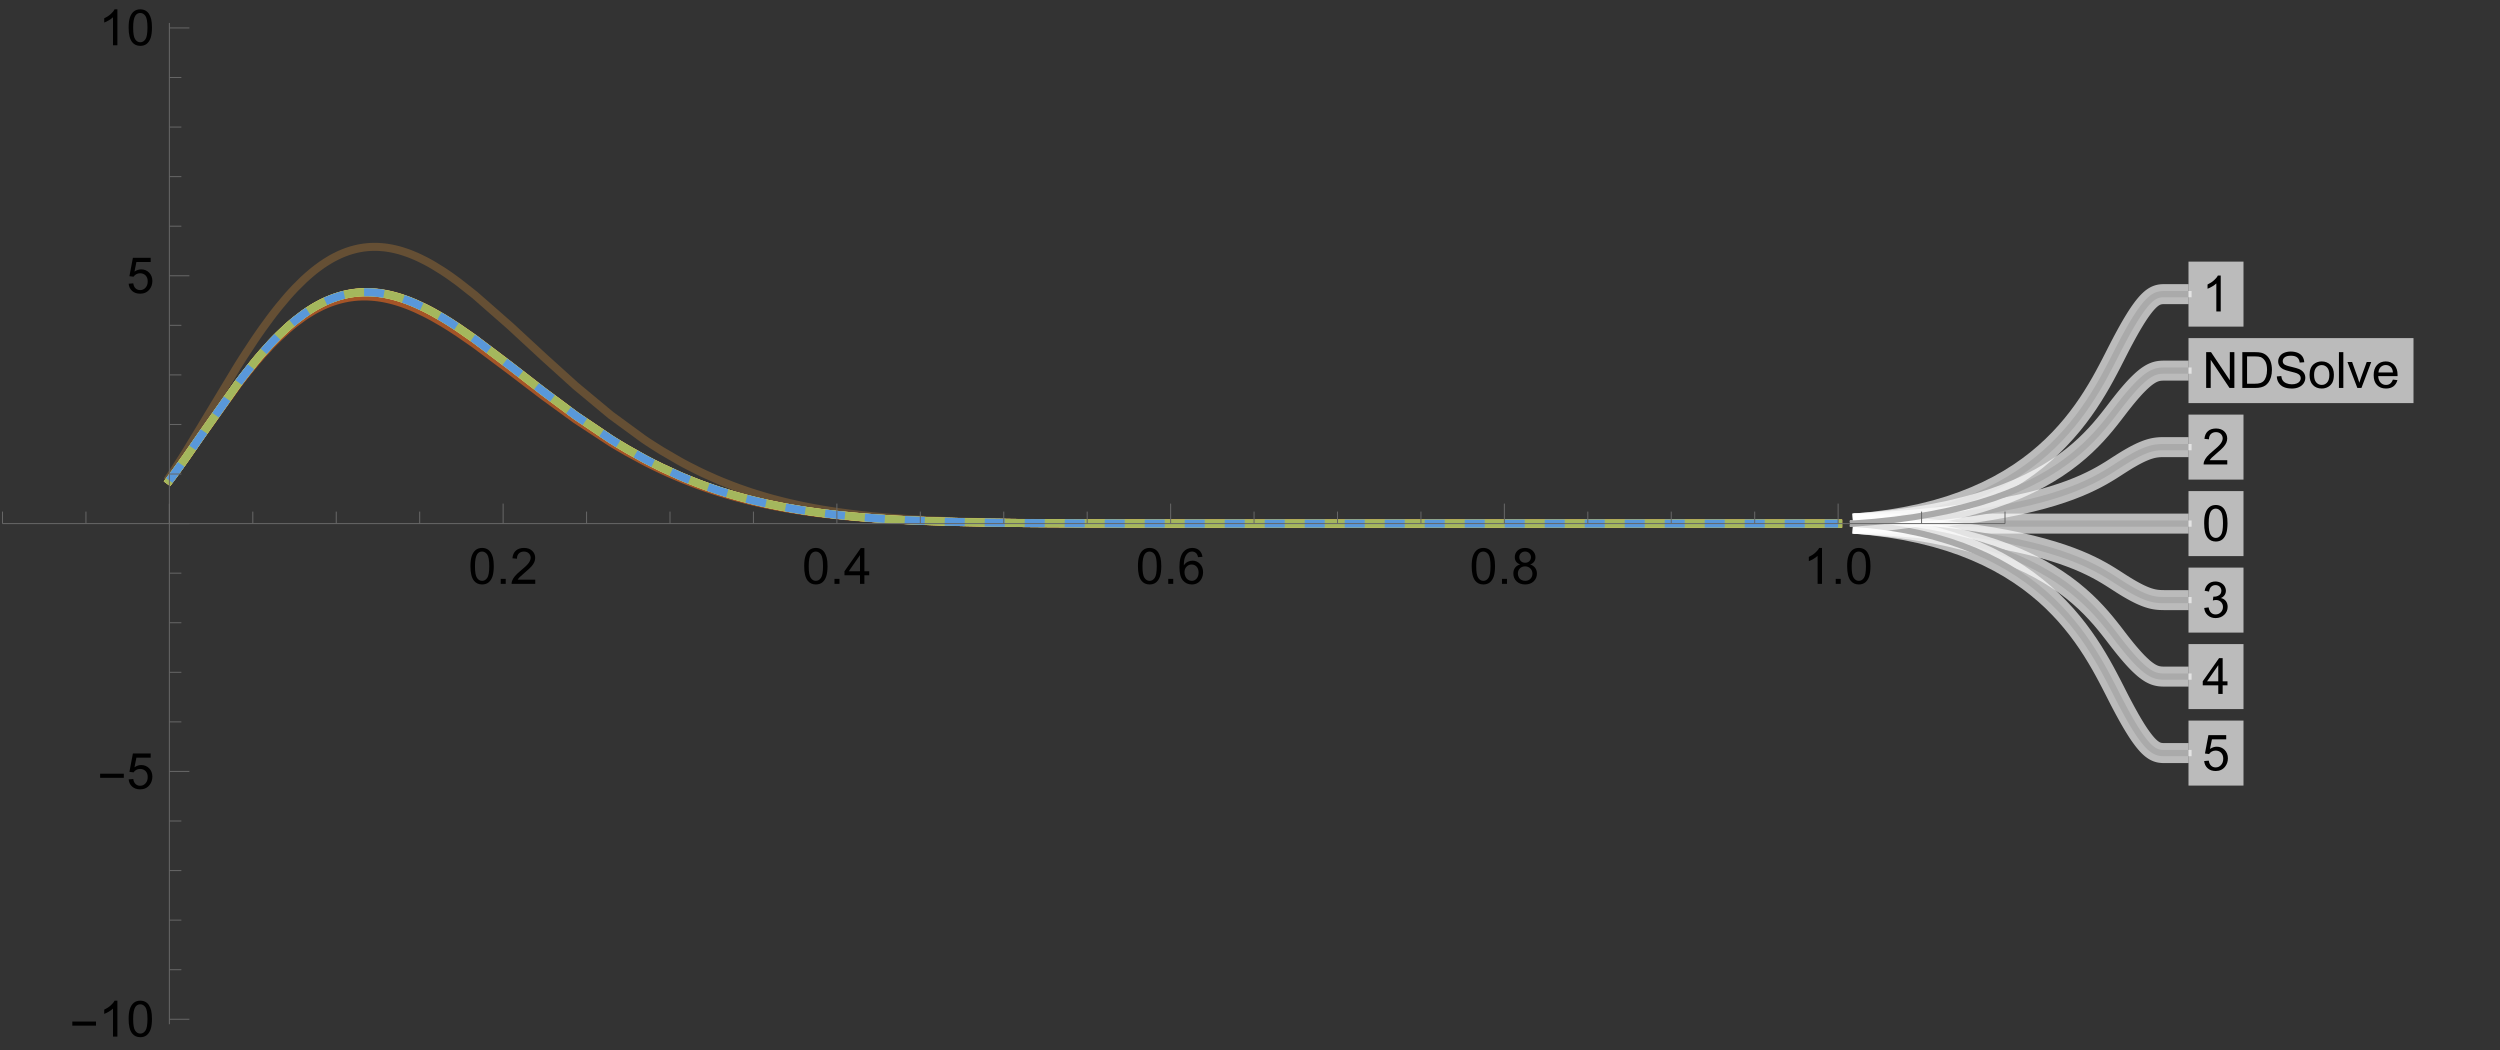 <?xml version="1.0" encoding="UTF-8"?>
<svg xmlns="http://www.w3.org/2000/svg" xmlns:xlink="http://www.w3.org/1999/xlink" width="500pt" height="210pt" viewBox="0 0 500 210" version="1.1">
<rect x="0" y="0" width="500" height="210" fill="#333333" stroke="none"/>
<defs>
<g>
<symbol overflow="visible" id="glyph0-0">
<path style="stroke:none;" d="M 1.25 0 L 1.25 -6.25 L 6.25 -6.25 L 6.25 0 Z M 1.406 -0.156 L 6.094 -0.156 L 6.094 -6.094 L 1.406 -6.094 Z M 1.406 -0.156 "/>
</symbol>
<symbol overflow="visible" id="glyph0-1">
<path style="stroke:none;" d="M 0.414 -3.531 C 0.41 -4.375 0.496 -5.055 0.676 -5.574 C 0.848 -6.086 1.109 -6.484 1.453 -6.766 C 1.797 -7.043 2.227 -7.184 2.75 -7.188 C 3.129 -7.184 3.465 -7.105 3.758 -6.953 C 4.047 -6.797 4.289 -6.574 4.477 -6.285 C 4.664 -5.992 4.812 -5.637 4.922 -5.223 C 5.027 -4.801 5.078 -4.238 5.082 -3.531 C 5.078 -2.688 4.992 -2.008 4.824 -1.496 C 4.648 -0.977 4.391 -0.578 4.051 -0.301 C 3.703 -0.02 3.27 0.117 2.75 0.121 C 2.055 0.117 1.516 -0.129 1.125 -0.621 C 0.648 -1.215 0.41 -2.184 0.414 -3.531 Z M 1.32 -3.531 C 1.316 -2.355 1.453 -1.574 1.73 -1.184 C 2.004 -0.793 2.344 -0.598 2.75 -0.602 C 3.148 -0.598 3.488 -0.793 3.766 -1.188 C 4.039 -1.574 4.176 -2.355 4.18 -3.531 C 4.176 -4.707 4.039 -5.488 3.766 -5.879 C 3.488 -6.262 3.145 -6.457 2.738 -6.461 C 2.332 -6.457 2.012 -6.285 1.773 -5.949 C 1.469 -5.508 1.316 -4.703 1.32 -3.531 Z M 1.32 -3.531 "/>
</symbol>
<symbol overflow="visible" id="glyph0-2">
<path style="stroke:none;" d="M 3.727 0 L 2.848 0 L 2.848 -5.602 C 2.637 -5.398 2.359 -5.195 2.016 -4.992 C 1.672 -4.789 1.363 -4.637 1.09 -4.543 L 1.09 -5.391 C 1.582 -5.621 2.012 -5.898 2.379 -6.23 C 2.746 -6.555 3.004 -6.875 3.16 -7.188 L 3.727 -7.188 Z M 3.727 0 "/>
</symbol>
<symbol overflow="visible" id="glyph0-3">
<path style="stroke:none;" d="M 5.035 -0.844 L 5.035 0 L 0.305 0 C 0.297 -0.211 0.328 -0.414 0.406 -0.609 C 0.523 -0.93 0.719 -1.246 0.984 -1.562 C 1.25 -1.871 1.633 -2.234 2.133 -2.648 C 2.91 -3.285 3.434 -3.789 3.711 -4.164 C 3.98 -4.535 4.117 -4.887 4.121 -5.219 C 4.117 -5.566 3.992 -5.859 3.746 -6.102 C 3.496 -6.336 3.172 -6.457 2.773 -6.461 C 2.348 -6.457 2.012 -6.328 1.758 -6.078 C 1.504 -5.82 1.375 -5.469 1.371 -5.023 L 0.469 -5.117 C 0.531 -5.789 0.762 -6.305 1.168 -6.656 C 1.566 -7.008 2.109 -7.184 2.793 -7.188 C 3.477 -7.184 4.02 -6.992 4.422 -6.617 C 4.82 -6.234 5.02 -5.762 5.023 -5.199 C 5.02 -4.91 4.961 -4.629 4.848 -4.355 C 4.727 -4.074 4.535 -3.785 4.266 -3.48 C 3.992 -3.176 3.539 -2.754 2.91 -2.223 C 2.383 -1.777 2.043 -1.477 1.895 -1.32 C 1.742 -1.16 1.621 -1.004 1.523 -0.844 Z M 5.035 -0.844 "/>
</symbol>
<symbol overflow="visible" id="glyph0-4">
<path style="stroke:none;" d="M 0.422 -1.891 L 1.301 -2.008 C 1.398 -1.508 1.566 -1.148 1.812 -0.93 C 2.055 -0.707 2.352 -0.598 2.699 -0.602 C 3.109 -0.598 3.457 -0.742 3.746 -1.031 C 4.027 -1.316 4.172 -1.668 4.176 -2.094 C 4.172 -2.492 4.039 -2.828 3.777 -3.094 C 3.512 -3.355 3.176 -3.484 2.773 -3.488 C 2.602 -3.484 2.395 -3.453 2.152 -3.391 L 2.25 -4.16 C 2.309 -4.152 2.355 -4.148 2.395 -4.152 C 2.766 -4.148 3.102 -4.246 3.402 -4.445 C 3.699 -4.637 3.848 -4.938 3.852 -5.348 C 3.848 -5.668 3.738 -5.934 3.523 -6.148 C 3.305 -6.355 3.023 -6.461 2.68 -6.465 C 2.336 -6.461 2.051 -6.355 1.824 -6.141 C 1.594 -5.926 1.449 -5.602 1.387 -5.176 L 0.508 -5.332 C 0.613 -5.918 0.855 -6.371 1.238 -6.699 C 1.617 -7.02 2.094 -7.184 2.66 -7.188 C 3.051 -7.184 3.41 -7.098 3.738 -6.934 C 4.066 -6.762 4.316 -6.535 4.496 -6.25 C 4.668 -5.957 4.758 -5.648 4.758 -5.328 C 4.758 -5.016 4.672 -4.734 4.508 -4.48 C 4.336 -4.227 4.09 -4.027 3.77 -3.879 C 4.191 -3.777 4.523 -3.574 4.758 -3.27 C 4.992 -2.961 5.109 -2.574 5.109 -2.113 C 5.109 -1.484 4.879 -0.953 4.426 -0.523 C 3.965 -0.086 3.391 0.129 2.695 0.129 C 2.066 0.129 1.543 -0.059 1.129 -0.434 C 0.711 -0.809 0.477 -1.293 0.422 -1.891 Z M 0.422 -1.891 "/>
</symbol>
<symbol overflow="visible" id="glyph0-5">
<path style="stroke:none;" d="M 3.234 0 L 3.234 -1.715 L 0.129 -1.715 L 0.129 -2.52 L 3.395 -7.16 L 4.113 -7.16 L 4.113 -2.52 L 5.078 -2.52 L 5.078 -1.715 L 4.113 -1.715 L 4.113 0 Z M 3.234 -2.52 L 3.234 -5.746 L 0.992 -2.52 Z M 3.234 -2.52 "/>
</symbol>
<symbol overflow="visible" id="glyph0-6">
<path style="stroke:none;" d="M 0.414 -1.875 L 1.34 -1.953 C 1.406 -1.5 1.562 -1.164 1.812 -0.941 C 2.059 -0.711 2.359 -0.598 2.715 -0.602 C 3.137 -0.598 3.496 -0.758 3.789 -1.078 C 4.082 -1.398 4.23 -1.82 4.23 -2.348 C 4.23 -2.848 4.086 -3.242 3.805 -3.535 C 3.52 -3.82 3.152 -3.965 2.699 -3.969 C 2.414 -3.965 2.16 -3.902 1.934 -3.777 C 1.707 -3.648 1.527 -3.48 1.398 -3.277 L 0.57 -3.383 L 1.266 -7.062 L 4.824 -7.062 L 4.824 -6.223 L 1.969 -6.223 L 1.582 -4.297 C 2.012 -4.594 2.461 -4.746 2.934 -4.746 C 3.555 -4.746 4.082 -4.527 4.516 -4.098 C 4.941 -3.66 5.156 -3.105 5.16 -2.426 C 5.156 -1.777 4.969 -1.215 4.594 -0.746 C 4.133 -0.168 3.504 0.117 2.715 0.121 C 2.059 0.117 1.527 -0.062 1.121 -0.426 C 0.707 -0.789 0.473 -1.273 0.414 -1.875 Z M 0.414 -1.875 "/>
</symbol>
<symbol overflow="visible" id="glyph0-7">
<path style="stroke:none;" d="M 0.762 0 L 0.762 -7.16 L 1.734 -7.16 L 5.492 -1.539 L 5.492 -7.16 L 6.402 -7.16 L 6.402 0 L 5.43 0 L 1.672 -5.625 L 1.672 0 Z M 0.762 0 "/>
</symbol>
<symbol overflow="visible" id="glyph0-8">
<path style="stroke:none;" d="M 0.773 0 L 0.773 -7.16 L 3.238 -7.16 C 3.793 -7.16 4.219 -7.125 4.512 -7.055 C 4.922 -6.961 5.27 -6.789 5.562 -6.543 C 5.938 -6.223 6.223 -5.816 6.41 -5.32 C 6.598 -4.82 6.691 -4.25 6.691 -3.617 C 6.691 -3.07 6.625 -2.59 6.5 -2.172 C 6.367 -1.75 6.207 -1.402 6.012 -1.129 C 5.812 -0.852 5.594 -0.637 5.359 -0.48 C 5.121 -0.324 4.836 -0.203 4.504 -0.121 C 4.168 -0.039 3.785 0 3.355 0 Z M 1.719 -0.844 L 3.246 -0.844 C 3.719 -0.844 4.09 -0.887 4.359 -0.977 C 4.625 -1.062 4.836 -1.188 5 -1.348 C 5.219 -1.57 5.395 -1.871 5.523 -2.254 C 5.648 -2.633 5.711 -3.094 5.715 -3.633 C 5.711 -4.383 5.59 -4.957 5.344 -5.359 C 5.098 -5.758 4.797 -6.027 4.449 -6.168 C 4.191 -6.262 3.785 -6.309 3.223 -6.312 L 1.719 -6.312 Z M 1.719 -0.844 "/>
</symbol>
<symbol overflow="visible" id="glyph0-9">
<path style="stroke:none;" d="M 0.449 -2.301 L 1.344 -2.379 C 1.383 -2.02 1.48 -1.723 1.637 -1.496 C 1.789 -1.262 2.031 -1.078 2.359 -0.938 C 2.684 -0.797 3.051 -0.727 3.457 -0.727 C 3.816 -0.727 4.133 -0.777 4.414 -0.887 C 4.688 -0.992 4.895 -1.141 5.031 -1.332 C 5.164 -1.516 5.23 -1.723 5.234 -1.945 C 5.23 -2.168 5.168 -2.363 5.039 -2.531 C 4.906 -2.699 4.691 -2.84 4.395 -2.953 C 4.199 -3.027 3.773 -3.141 3.117 -3.301 C 2.461 -3.457 2 -3.609 1.738 -3.75 C 1.395 -3.93 1.141 -4.152 0.973 -4.418 C 0.805 -4.684 0.719 -4.98 0.723 -5.309 C 0.719 -5.668 0.824 -6.004 1.031 -6.32 C 1.234 -6.633 1.531 -6.871 1.93 -7.035 C 2.32 -7.195 2.758 -7.277 3.242 -7.281 C 3.77 -7.277 4.238 -7.191 4.645 -7.023 C 5.047 -6.852 5.359 -6.602 5.582 -6.27 C 5.797 -5.938 5.914 -5.559 5.934 -5.141 L 5.023 -5.074 C 4.973 -5.527 4.809 -5.867 4.527 -6.098 C 4.242 -6.328 3.828 -6.445 3.281 -6.445 C 2.707 -6.445 2.289 -6.34 2.027 -6.129 C 1.766 -5.918 1.633 -5.664 1.637 -5.371 C 1.633 -5.109 1.727 -4.898 1.914 -4.738 C 2.094 -4.57 2.57 -4.398 3.34 -4.227 C 4.109 -4.047 4.637 -3.895 4.926 -3.77 C 5.34 -3.574 5.648 -3.332 5.848 -3.039 C 6.047 -2.742 6.145 -2.402 6.148 -2.023 C 6.145 -1.637 6.035 -1.277 5.82 -0.945 C 5.598 -0.605 5.285 -0.344 4.879 -0.16 C 4.469 0.027 4.008 0.117 3.5 0.121 C 2.852 0.117 2.309 0.027 1.871 -0.16 C 1.43 -0.348 1.086 -0.633 0.84 -1.012 C 0.59 -1.391 0.461 -1.82 0.449 -2.301 Z M 0.449 -2.301 "/>
</symbol>
<symbol overflow="visible" id="glyph0-10">
<path style="stroke:none;" d="M 0.332 -2.594 C 0.328 -3.551 0.594 -4.262 1.133 -4.727 C 1.574 -5.109 2.121 -5.301 2.766 -5.305 C 3.477 -5.301 4.059 -5.066 4.512 -4.602 C 4.965 -4.133 5.191 -3.488 5.191 -2.668 C 5.191 -1.996 5.09 -1.473 4.891 -1.09 C 4.688 -0.707 4.395 -0.41 4.016 -0.199 C 3.629 0.012 3.215 0.117 2.766 0.117 C 2.039 0.117 1.449 -0.113 1.004 -0.582 C 0.551 -1.043 0.328 -1.715 0.332 -2.594 Z M 1.234 -2.594 C 1.23 -1.926 1.375 -1.43 1.668 -1.102 C 1.957 -0.77 2.324 -0.602 2.766 -0.605 C 3.199 -0.602 3.559 -0.77 3.852 -1.102 C 4.141 -1.434 4.289 -1.938 4.289 -2.621 C 4.289 -3.262 4.141 -3.75 3.852 -4.078 C 3.555 -4.406 3.195 -4.57 2.766 -4.574 C 2.324 -4.57 1.957 -4.406 1.668 -4.082 C 1.375 -3.75 1.23 -3.254 1.234 -2.594 Z M 1.234 -2.594 "/>
</symbol>
<symbol overflow="visible" id="glyph0-11">
<path style="stroke:none;" d="M 0.641 0 L 0.641 -7.16 L 1.52 -7.16 L 1.52 0 Z M 0.641 0 "/>
</symbol>
<symbol overflow="visible" id="glyph0-12">
<path style="stroke:none;" d="M 2.102 0 L 0.129 -5.188 L 1.055 -5.188 L 2.168 -2.082 C 2.285 -1.742 2.395 -1.395 2.5 -1.035 C 2.574 -1.305 2.684 -1.633 2.828 -2.023 L 3.98 -5.188 L 4.883 -5.188 L 2.922 0 Z M 2.102 0 "/>
</symbol>
<symbol overflow="visible" id="glyph0-13">
<path style="stroke:none;" d="M 4.211 -1.672 L 5.117 -1.559 C 4.969 -1.027 4.703 -0.613 4.32 -0.32 C 3.93 -0.027 3.438 0.117 2.836 0.117 C 2.078 0.117 1.477 -0.113 1.031 -0.582 C 0.586 -1.047 0.363 -1.703 0.367 -2.551 C 0.363 -3.418 0.586 -4.098 1.039 -4.582 C 1.484 -5.062 2.07 -5.301 2.789 -5.305 C 3.48 -5.301 4.047 -5.066 4.488 -4.594 C 4.926 -4.121 5.145 -3.457 5.148 -2.602 C 5.145 -2.547 5.141 -2.469 5.141 -2.367 L 1.273 -2.367 C 1.305 -1.797 1.469 -1.359 1.758 -1.059 C 2.047 -0.754 2.406 -0.602 2.844 -0.605 C 3.16 -0.602 3.434 -0.688 3.664 -0.859 C 3.891 -1.027 4.074 -1.297 4.211 -1.672 Z M 1.324 -3.09 L 4.219 -3.09 C 4.18 -3.523 4.066 -3.852 3.887 -4.074 C 3.605 -4.41 3.242 -4.582 2.797 -4.582 C 2.391 -4.582 2.051 -4.445 1.777 -4.176 C 1.5 -3.902 1.352 -3.539 1.324 -3.09 Z M 1.324 -3.09 "/>
</symbol>
<symbol overflow="visible" id="glyph0-14">
<path style="stroke:none;" d="M 0.91 0 L 0.91 -1 L 1.91 -1 L 1.91 0 Z M 0.91 0 "/>
</symbol>
<symbol overflow="visible" id="glyph0-15">
<path style="stroke:none;" d="M 4.977 -5.406 L 4.102 -5.336 C 4.023 -5.68 3.91 -5.93 3.77 -6.09 C 3.527 -6.336 3.234 -6.461 2.891 -6.465 C 2.609 -6.461 2.363 -6.383 2.152 -6.23 C 1.871 -6.027 1.656 -5.734 1.5 -5.348 C 1.34 -4.957 1.254 -4.406 1.25 -3.691 C 1.457 -4.012 1.715 -4.25 2.023 -4.41 C 2.328 -4.562 2.652 -4.641 2.988 -4.645 C 3.574 -4.641 4.07 -4.426 4.484 -3.996 C 4.891 -3.566 5.098 -3.008 5.102 -2.324 C 5.098 -1.875 5 -1.457 4.812 -1.07 C 4.617 -0.684 4.352 -0.387 4.016 -0.184 C 3.672 0.02 3.289 0.117 2.863 0.121 C 2.125 0.117 1.527 -0.148 1.066 -0.688 C 0.605 -1.223 0.375 -2.113 0.375 -3.352 C 0.375 -4.734 0.629 -5.738 1.145 -6.367 C 1.586 -6.91 2.188 -7.184 2.945 -7.188 C 3.504 -7.184 3.965 -7.027 4.328 -6.715 C 4.684 -6.398 4.898 -5.961 4.977 -5.406 Z M 1.387 -2.32 C 1.383 -2.016 1.445 -1.723 1.578 -1.449 C 1.703 -1.168 1.883 -0.957 2.117 -0.816 C 2.344 -0.668 2.59 -0.598 2.848 -0.602 C 3.215 -0.598 3.531 -0.746 3.801 -1.051 C 4.066 -1.348 4.199 -1.754 4.203 -2.27 C 4.199 -2.762 4.07 -3.152 3.809 -3.438 C 3.543 -3.723 3.211 -3.867 2.812 -3.867 C 2.414 -3.867 2.074 -3.723 1.801 -3.438 C 1.52 -3.152 1.383 -2.781 1.387 -2.32 Z M 1.387 -2.32 "/>
</symbol>
<symbol overflow="visible" id="glyph0-16">
<path style="stroke:none;" d="M 1.77 -3.883 C 1.402 -4.012 1.129 -4.203 0.957 -4.453 C 0.777 -4.699 0.691 -4.996 0.695 -5.344 C 0.691 -5.863 0.879 -6.301 1.254 -6.656 C 1.629 -7.008 2.125 -7.184 2.75 -7.188 C 3.371 -7.184 3.875 -7 4.258 -6.641 C 4.637 -6.273 4.828 -5.832 4.828 -5.316 C 4.828 -4.98 4.738 -4.691 4.566 -4.449 C 4.391 -4.199 4.129 -4.012 3.773 -3.883 C 4.211 -3.738 4.543 -3.508 4.777 -3.188 C 5.004 -2.867 5.121 -2.484 5.121 -2.047 C 5.121 -1.43 4.902 -0.918 4.473 -0.504 C 4.035 -0.09 3.469 0.117 2.766 0.121 C 2.055 0.117 1.484 -0.09 1.055 -0.504 C 0.621 -0.922 0.402 -1.441 0.406 -2.07 C 0.402 -2.531 0.52 -2.922 0.758 -3.238 C 0.992 -3.551 1.332 -3.766 1.77 -3.883 Z M 1.594 -5.371 C 1.594 -5.031 1.699 -4.754 1.918 -4.539 C 2.133 -4.324 2.418 -4.219 2.77 -4.219 C 3.105 -4.219 3.383 -4.324 3.602 -4.539 C 3.816 -4.75 3.926 -5.012 3.926 -5.324 C 3.926 -5.641 3.812 -5.91 3.59 -6.133 C 3.367 -6.352 3.09 -6.461 2.758 -6.465 C 2.422 -6.461 2.145 -6.355 1.926 -6.141 C 1.703 -5.926 1.594 -5.668 1.594 -5.371 Z M 1.309 -2.066 C 1.305 -1.812 1.363 -1.57 1.484 -1.34 C 1.602 -1.102 1.781 -0.918 2.016 -0.793 C 2.25 -0.66 2.5 -0.598 2.773 -0.602 C 3.188 -0.598 3.535 -0.73 3.812 -1.004 C 4.082 -1.27 4.219 -1.613 4.223 -2.035 C 4.219 -2.457 4.078 -2.809 3.801 -3.086 C 3.516 -3.359 3.164 -3.496 2.746 -3.5 C 2.328 -3.496 1.984 -3.359 1.715 -3.09 C 1.441 -2.812 1.305 -2.473 1.309 -2.066 Z M 1.309 -2.066 "/>
</symbol>
<symbol overflow="visible" id="glyph1-0">
<path style="stroke:none;" d="M 0.625 0 L 0.625 -8 L 4.375 -8 L 4.375 0 Z M 1.25 -0.625 L 3.75 -0.625 L 3.75 -7.375 L 1.25 -7.375 Z M 1.25 -0.625 "/>
</symbol>
<symbol overflow="visible" id="glyph1-1">
<path style="stroke:none;" d="M 5.289 -2.191 L 0.551 -2.191 L 0.551 -3.012 L 5.289 -3.012 Z M 5.289 -2.191 "/>
</symbol>
</g>
</defs>
<g id="surface11">
<path style="fill:none;stroke-width:1.6;stroke-linecap:square;stroke-linejoin:miter;stroke:rgb(39.681%,31.014%,20.41%);stroke-opacity:1;stroke-miterlimit:3.25;" d="M 33.875 95.441 L 34.078 95.137 L 34.285 94.832 L 34.695 94.215 L 35.512 92.953 L 37.152 90.363 L 40.426 84.973 L 47.527 73.203 L 47.633 73.039 L 47.734 72.875 L 47.941 72.543 L 48.355 71.891 L 49.188 70.598 L 50.844 68.082 L 50.949 67.93 L 51.051 67.777 L 51.258 67.473 L 51.672 66.867 L 52.5 65.684 L 54.16 63.414 L 54.363 63.148 L 54.566 62.879 L 54.973 62.355 L 55.785 61.328 L 57.41 59.395 L 57.613 59.16 L 57.816 58.934 L 58.223 58.484 L 59.035 57.613 L 60.66 56 L 60.77 55.898 L 60.883 55.797 L 61.102 55.594 L 61.543 55.199 L 62.426 54.445 L 62.645 54.266 L 62.863 54.09 L 63.305 53.746 L 64.188 53.098 L 64.406 52.941 L 64.629 52.793 L 65.07 52.5 L 65.949 51.957 L 66.059 51.891 L 66.172 51.828 L 66.391 51.703 L 66.832 51.465 L 67.715 51.027 L 67.918 50.934 L 68.125 50.84 L 68.535 50.668 L 68.641 50.625 L 68.742 50.582 L 68.949 50.504 L 69.359 50.352 L 69.461 50.312 L 69.566 50.277 L 69.77 50.211 L 70.18 50.078 L 70.285 50.047 L 70.387 50.02 L 70.594 49.961 L 71.004 49.852 L 71.105 49.828 L 71.211 49.805 L 71.414 49.758 L 71.52 49.734 L 71.621 49.711 L 71.828 49.672 L 72.031 49.633 L 72.238 49.594 L 72.34 49.578 L 72.445 49.562 L 72.648 49.531 L 72.754 49.516 L 72.855 49.504 L 73.062 49.477 L 73.164 49.469 L 73.266 49.457 L 73.473 49.438 L 73.574 49.426 L 73.68 49.418 L 73.883 49.402 L 73.988 49.398 L 74.09 49.391 L 74.191 49.387 L 74.297 49.383 L 74.406 49.379 L 74.52 49.375 L 74.629 49.371 L 75.188 49.371 L 75.297 49.375 L 75.41 49.375 L 75.52 49.379 L 75.633 49.383 L 75.742 49.391 L 75.855 49.395 L 75.969 49.402 L 76.078 49.41 L 76.191 49.418 L 76.301 49.426 L 76.414 49.434 L 76.523 49.445 L 76.637 49.457 L 76.746 49.465 L 76.969 49.492 L 77.082 49.504 L 77.191 49.52 L 77.414 49.551 L 77.863 49.621 L 77.973 49.641 L 78.086 49.66 L 78.309 49.703 L 78.754 49.793 L 78.863 49.82 L 78.977 49.844 L 79.199 49.898 L 79.645 50.012 L 79.758 50.039 L 79.867 50.07 L 80.09 50.133 L 80.535 50.27 L 81.43 50.566 L 81.648 50.645 L 81.867 50.727 L 82.305 50.898 L 83.18 51.266 L 83.289 51.312 L 83.398 51.363 L 83.617 51.461 L 84.055 51.668 L 84.93 52.102 L 85.039 52.156 L 85.805 52.566 L 86.68 53.066 L 88.43 54.145 L 88.531 54.211 L 88.637 54.277 L 88.84 54.414 L 89.246 54.684 L 90.062 55.246 L 91.695 56.43 L 94.961 59 L 102.047 65.215 L 108.66 71.332 L 115.141 77.191 L 122.176 83.043 L 128.738 87.84 L 128.848 87.914 L 128.961 87.988 L 129.18 88.137 L 129.625 88.434 L 130.516 89.012 L 132.293 90.133 L 135.852 92.207 L 135.961 92.266 L 136.07 92.328 L 136.289 92.445 L 136.723 92.684 L 137.598 93.145 L 139.344 94.031 L 139.562 94.141 L 139.777 94.246 L 140.215 94.457 L 141.09 94.867 L 142.836 95.652 L 142.938 95.699 L 143.039 95.742 L 143.242 95.832 L 143.648 96.004 L 144.461 96.344 L 146.09 96.992 L 146.293 97.07 L 146.5 97.148 L 146.906 97.301 L 147.719 97.602 L 149.348 98.172 L 149.457 98.211 L 149.57 98.246 L 149.789 98.32 L 150.23 98.469 L 151.113 98.75 L 152.879 99.285 L 152.988 99.32 L 153.102 99.352 L 153.32 99.414 L 153.762 99.539 L 154.645 99.785 L 156.41 100.242 L 156.516 100.27 L 156.617 100.293 L 156.824 100.344 L 157.234 100.445 L 158.059 100.641 L 159.707 101.008 L 159.812 101.027 L 159.914 101.051 L 160.121 101.094 L 160.531 101.18 L 161.355 101.348 L 163.004 101.66 L 163.23 101.699 L 163.453 101.738 L 163.898 101.82 L 164.793 101.973 L 166.578 102.254 L 166.688 102.273 L 166.801 102.289 L 167.023 102.32 L 167.469 102.387 L 168.363 102.516 L 170.148 102.75 L 170.258 102.762 L 170.367 102.777 L 170.59 102.805 L 171.027 102.855 L 171.902 102.961 L 173.656 103.148 L 174.094 103.195 L 174.535 103.238 L 175.41 103.32 L 177.164 103.477 L 177.266 103.484 L 177.367 103.496 L 177.574 103.512 L 177.98 103.543 L 178.801 103.609 L 180.438 103.727 L 180.641 103.742 L 180.844 103.754 L 181.254 103.781 L 182.07 103.836 L 183.707 103.934 L 183.82 103.938 L 183.93 103.945 L 184.152 103.957 L 184.594 103.98 L 185.48 104.027 L 187.254 104.113 L 187.367 104.117 L 187.477 104.121 L 187.699 104.133 L 188.141 104.152 L 189.027 104.188 L 190.805 104.254 L 190.906 104.258 L 191.012 104.262 L 191.219 104.27 L 191.633 104.281 L 192.461 104.309 L 194.113 104.359 L 194.219 104.363 L 194.32 104.363 L 194.527 104.371 L 194.941 104.383 L 197.426 104.441 L 197.527 104.445 L 197.629 104.445 L 197.832 104.453 L 199.051 104.477 L 199.152 104.477 L 199.254 104.48 L 200.676 104.508 L 200.777 104.508 L 200.879 104.512 L 201.082 104.516 L 201.484 104.52 L 202.297 104.535 L 203.922 104.559 L 204.141 104.559 L 204.363 104.562 L 204.801 104.57 L 205.684 104.578 L 205.793 104.582 L 205.902 104.582 L 206.121 104.586 L 206.562 104.59 L 207.445 104.602 L 207.664 104.602 L 207.883 104.605 L 209.207 104.617 L 210.965 104.633 L 211.172 104.633 L 211.379 104.637 L 211.789 104.637 L 212.609 104.645 L 212.816 104.645 L 213.02 104.648 L 213.434 104.648 L 214.254 104.656 L 214.664 104.656 L 215.074 104.66 L 215.898 104.664 L 217.539 104.672 L 217.984 104.672 L 218.434 104.676 L 219.324 104.68 L 219.77 104.68 L 220.215 104.684 L 221.105 104.684 L 221.215 104.688 L 221.996 104.688 L 222.887 104.691 L 224.668 104.695 L 225.105 104.695 L 225.539 104.699 L 227.289 104.699 L 228.164 104.703 L 229.039 104.703 L 229.914 104.707 L 232.477 104.707 L 233.293 104.711 L 236.555 104.711 L 238.188 104.715 L 244.379 104.715 L 245.262 104.719 L 367.625 104.719 "/>
<path style="fill:none;stroke-width:1.6;stroke-linecap:square;stroke-linejoin:miter;stroke:rgb(64.274%,33.057%,15.407%);stroke-opacity:1;stroke-miterlimit:3.25;" d="M 33.875 96.129 L 34.078 95.855 L 34.285 95.582 L 34.695 95.031 L 35.512 93.914 L 37.152 91.625 L 40.426 86.941 L 47.527 77.004 L 47.633 76.867 L 47.734 76.73 L 48.355 75.922 L 49.188 74.863 L 50.844 72.82 L 50.949 72.695 L 51.051 72.57 L 51.258 72.324 L 51.672 71.84 L 52.5 70.891 L 54.16 69.09 L 54.363 68.879 L 54.973 68.258 L 55.785 67.461 L 57.41 65.965 L 57.512 65.879 L 57.613 65.789 L 58.223 65.273 L 59.035 64.617 L 60.66 63.422 L 60.77 63.344 L 60.883 63.27 L 61.102 63.121 L 61.543 62.836 L 62.426 62.293 L 62.535 62.23 L 62.645 62.164 L 62.863 62.039 L 63.305 61.797 L 64.188 61.348 L 64.297 61.297 L 64.406 61.242 L 64.629 61.141 L 65.07 60.945 L 65.508 60.758 L 65.949 60.586 L 66.059 60.543 L 66.172 60.504 L 66.391 60.422 L 66.832 60.27 L 67.715 60 L 67.918 59.945 L 68.125 59.891 L 68.535 59.789 L 68.641 59.766 L 68.742 59.742 L 68.949 59.699 L 69.359 59.617 L 69.461 59.598 L 69.566 59.578 L 69.77 59.543 L 69.871 59.527 L 69.977 59.512 L 70.18 59.48 L 70.285 59.465 L 70.387 59.453 L 70.594 59.426 L 70.797 59.402 L 71.004 59.379 L 71.105 59.371 L 71.211 59.359 L 71.414 59.344 L 71.52 59.336 L 71.621 59.328 L 71.723 59.324 L 71.828 59.316 L 72.031 59.309 L 72.137 59.305 L 72.34 59.297 L 72.445 59.293 L 72.547 59.293 L 72.648 59.289 L 73.062 59.289 L 73.164 59.293 L 73.266 59.293 L 73.371 59.297 L 73.473 59.297 L 73.574 59.301 L 73.68 59.305 L 73.781 59.309 L 73.883 59.316 L 73.988 59.32 L 74.09 59.328 L 74.297 59.34 L 74.406 59.348 L 74.52 59.359 L 74.742 59.379 L 74.852 59.387 L 74.965 59.398 L 75.188 59.426 L 75.297 59.438 L 75.41 59.449 L 75.633 59.48 L 76.078 59.547 L 76.191 59.562 L 76.301 59.582 L 76.523 59.621 L 76.969 59.703 L 77.082 59.727 L 77.191 59.75 L 77.414 59.797 L 77.863 59.898 L 77.973 59.926 L 78.086 59.953 L 78.754 60.129 L 79.645 60.391 L 79.758 60.426 L 79.867 60.461 L 80.09 60.535 L 80.535 60.688 L 81.43 61.012 L 81.867 61.184 L 82.305 61.363 L 83.18 61.738 L 84.93 62.57 L 85.148 62.68 L 85.805 63.02 L 86.68 63.492 L 88.43 64.504 L 88.531 64.562 L 88.637 64.625 L 89.246 65 L 90.062 65.508 L 91.695 66.574 L 94.961 68.836 L 102.047 74.133 L 108.66 79.176 L 115.141 83.891 L 122.176 88.504 L 122.379 88.629 L 122.586 88.754 L 122.996 89 L 123.816 89.488 L 125.457 90.438 L 128.738 92.215 L 128.848 92.273 L 128.961 92.332 L 129.18 92.445 L 129.625 92.672 L 130.516 93.117 L 132.293 93.973 L 132.406 94.023 L 132.516 94.074 L 132.738 94.18 L 133.184 94.383 L 134.074 94.781 L 135.852 95.547 L 135.961 95.59 L 136.07 95.637 L 136.289 95.727 L 136.723 95.906 L 137.598 96.254 L 139.344 96.922 L 139.562 97 L 139.777 97.082 L 140.215 97.238 L 141.09 97.547 L 142.836 98.133 L 142.938 98.168 L 143.039 98.199 L 143.242 98.266 L 143.648 98.395 L 144.461 98.648 L 146.09 99.129 L 146.191 99.156 L 146.293 99.188 L 146.5 99.246 L 146.906 99.359 L 147.719 99.578 L 149.348 100 L 149.457 100.027 L 149.57 100.055 L 149.789 100.109 L 150.23 100.219 L 151.113 100.426 L 152.879 100.82 L 152.988 100.844 L 153.102 100.867 L 153.32 100.914 L 154.645 101.184 L 156.41 101.52 L 156.516 101.539 L 156.617 101.555 L 156.824 101.594 L 157.234 101.664 L 158.059 101.809 L 159.707 102.074 L 159.812 102.09 L 159.914 102.105 L 160.121 102.137 L 160.531 102.199 L 161.355 102.32 L 163.004 102.547 L 163.117 102.562 L 163.23 102.574 L 163.453 102.605 L 163.898 102.66 L 164.793 102.77 L 166.578 102.977 L 166.688 102.988 L 166.801 103 L 167.469 103.07 L 168.363 103.16 L 170.148 103.328 L 170.258 103.34 L 170.367 103.348 L 170.59 103.367 L 171.027 103.406 L 171.902 103.48 L 173.656 103.613 L 174.094 103.645 L 174.535 103.676 L 175.41 103.738 L 177.164 103.848 L 177.266 103.855 L 177.367 103.859 L 177.574 103.871 L 177.98 103.895 L 178.801 103.941 L 180.438 104.023 L 180.539 104.031 L 180.844 104.043 L 181.254 104.062 L 182.07 104.102 L 183.707 104.168 L 183.82 104.176 L 183.93 104.18 L 184.152 104.188 L 184.594 104.203 L 185.48 104.238 L 187.254 104.297 L 187.367 104.301 L 187.477 104.305 L 187.699 104.309 L 188.141 104.324 L 189.027 104.348 L 190.805 104.395 L 190.906 104.398 L 191.012 104.402 L 191.633 104.414 L 192.461 104.434 L 194.113 104.469 L 194.219 104.473 L 194.32 104.473 L 195.77 104.5 L 197.426 104.527 L 197.527 104.527 L 197.629 104.531 L 197.832 104.535 L 198.238 104.539 L 199.051 104.551 L 199.152 104.551 L 199.254 104.555 L 199.457 104.555 L 199.863 104.562 L 200.676 104.57 L 200.777 104.574 L 200.879 104.574 L 201.082 104.578 L 201.484 104.582 L 203.922 104.605 L 204.031 104.609 L 204.141 104.609 L 204.363 104.613 L 204.801 104.617 L 205.684 104.621 L 205.793 104.625 L 206.121 104.625 L 207.445 104.637 L 207.664 104.637 L 207.883 104.641 L 208.324 104.645 L 209.207 104.648 L 210.965 104.66 L 211.379 104.66 L 211.789 104.664 L 212.609 104.668 L 213.02 104.668 L 213.434 104.672 L 214.254 104.676 L 214.664 104.676 L 215.074 104.68 L 215.898 104.68 L 217.539 104.688 L 218.434 104.688 L 219.324 104.691 L 219.77 104.691 L 220.215 104.695 L 221.551 104.695 L 221.996 104.699 L 222.887 104.699 L 224.668 104.703 L 225.539 104.703 L 226.414 104.707 L 229.039 104.707 L 229.914 104.711 L 233.395 104.711 L 233.496 104.715 L 240.84 104.715 L 241.727 104.719 L 367.625 104.719 "/>
<path style="fill:none;stroke-width:1.6;stroke-linecap:square;stroke-linejoin:miter;stroke:rgb(72.673%,53.814%,31.592%);stroke-opacity:1;stroke-miterlimit:3.25;" d="M 33.875 96.102 L 34.078 95.828 L 34.285 95.551 L 34.695 94.996 L 35.512 93.871 L 37.152 91.566 L 40.426 86.836 L 47.527 76.766 L 47.633 76.629 L 47.734 76.488 L 47.941 76.211 L 48.355 75.664 L 49.188 74.586 L 50.844 72.5 L 50.949 72.375 L 51.051 72.25 L 51.258 71.996 L 51.672 71.5 L 52.5 70.531 L 54.16 68.688 L 54.262 68.578 L 54.363 68.473 L 54.566 68.258 L 54.973 67.832 L 55.785 67.012 L 57.41 65.473 L 57.816 65.113 L 58.223 64.758 L 59.035 64.082 L 60.66 62.84 L 60.77 62.762 L 60.883 62.684 L 61.102 62.527 L 61.543 62.23 L 62.426 61.664 L 62.863 61.398 L 63.305 61.145 L 64.188 60.672 L 64.297 60.613 L 64.406 60.559 L 64.629 60.453 L 65.07 60.242 L 65.18 60.191 L 65.289 60.145 L 65.508 60.047 L 65.949 59.859 L 66.059 59.816 L 66.172 59.773 L 66.391 59.688 L 66.832 59.523 L 67.715 59.23 L 67.816 59.199 L 67.918 59.172 L 68.125 59.113 L 68.535 59 L 68.641 58.973 L 68.742 58.949 L 68.949 58.898 L 69.359 58.809 L 69.461 58.785 L 69.566 58.766 L 69.77 58.723 L 69.871 58.707 L 69.977 58.688 L 70.18 58.652 L 70.285 58.633 L 70.387 58.617 L 70.594 58.586 L 70.695 58.574 L 70.797 58.559 L 71.004 58.535 L 71.105 58.52 L 71.211 58.508 L 71.414 58.488 L 71.52 58.48 L 71.621 58.469 L 71.828 58.453 L 72.031 58.438 L 72.137 58.43 L 72.34 58.422 L 72.445 58.414 L 72.648 58.406 L 72.754 58.406 L 72.957 58.398 L 73.574 58.398 L 73.68 58.402 L 73.781 58.406 L 73.883 58.406 L 73.988 58.41 L 74.191 58.418 L 74.297 58.426 L 74.406 58.43 L 74.52 58.438 L 74.629 58.445 L 74.742 58.453 L 74.852 58.461 L 74.965 58.473 L 75.188 58.492 L 75.297 58.504 L 75.41 58.516 L 75.633 58.539 L 75.742 58.551 L 75.855 58.566 L 76.078 58.598 L 76.191 58.613 L 76.301 58.629 L 76.523 58.664 L 76.969 58.742 L 77.082 58.762 L 77.191 58.781 L 77.414 58.824 L 77.863 58.922 L 77.973 58.945 L 78.086 58.973 L 78.309 59.023 L 78.754 59.137 L 78.863 59.168 L 78.977 59.195 L 79.199 59.258 L 79.645 59.387 L 79.758 59.422 L 79.867 59.453 L 80.09 59.523 L 80.535 59.672 L 81.43 59.984 L 81.648 60.07 L 81.867 60.152 L 82.305 60.324 L 83.18 60.695 L 84.93 61.508 L 85.148 61.617 L 85.367 61.73 L 85.805 61.953 L 86.68 62.422 L 88.43 63.422 L 88.531 63.484 L 88.637 63.547 L 88.84 63.668 L 89.246 63.918 L 90.062 64.426 L 91.695 65.492 L 94.961 67.762 L 102.047 73.113 L 108.66 78.242 L 115.141 83.066 L 122.176 87.809 L 122.277 87.875 L 122.379 87.938 L 122.586 88.066 L 122.996 88.324 L 123.816 88.824 L 125.457 89.805 L 128.738 91.645 L 128.848 91.703 L 128.961 91.762 L 129.18 91.883 L 129.625 92.117 L 130.516 92.578 L 132.293 93.461 L 135.852 95.098 L 136.289 95.285 L 136.723 95.469 L 137.598 95.832 L 139.344 96.527 L 139.453 96.57 L 139.562 96.609 L 139.777 96.695 L 140.215 96.859 L 141.09 97.18 L 142.836 97.793 L 142.938 97.828 L 143.039 97.859 L 143.242 97.93 L 143.648 98.066 L 144.461 98.328 L 146.09 98.832 L 146.191 98.863 L 146.293 98.891 L 146.5 98.953 L 147.719 99.305 L 149.348 99.746 L 149.457 99.773 L 149.57 99.801 L 149.789 99.859 L 150.23 99.973 L 151.113 100.191 L 152.879 100.602 L 152.988 100.629 L 153.102 100.652 L 153.32 100.699 L 153.762 100.797 L 154.645 100.984 L 156.41 101.336 L 156.516 101.355 L 156.617 101.375 L 156.824 101.414 L 157.234 101.492 L 158.059 101.641 L 159.707 101.918 L 159.812 101.938 L 159.914 101.953 L 160.121 101.988 L 160.531 102.051 L 161.355 102.18 L 163.004 102.418 L 163.23 102.449 L 163.453 102.477 L 163.898 102.539 L 164.793 102.652 L 166.578 102.871 L 166.688 102.883 L 166.801 102.895 L 167.023 102.922 L 167.469 102.969 L 168.363 103.066 L 170.148 103.242 L 170.367 103.266 L 170.59 103.285 L 171.902 103.402 L 173.656 103.547 L 174.094 103.578 L 174.535 103.613 L 175.41 103.676 L 177.164 103.793 L 177.266 103.797 L 177.367 103.805 L 177.574 103.816 L 177.98 103.844 L 178.801 103.891 L 180.438 103.98 L 180.539 103.984 L 180.641 103.992 L 180.844 104 L 181.254 104.023 L 182.07 104.062 L 183.707 104.133 L 183.82 104.137 L 183.93 104.145 L 184.152 104.152 L 184.594 104.172 L 185.48 104.203 L 187.254 104.27 L 187.367 104.273 L 187.477 104.273 L 187.699 104.281 L 188.141 104.297 L 189.027 104.324 L 190.805 104.375 L 190.906 104.375 L 191.012 104.379 L 191.219 104.383 L 191.633 104.395 L 192.461 104.414 L 194.113 104.453 L 194.219 104.453 L 194.32 104.457 L 197.426 104.516 L 197.629 104.516 L 198.238 104.527 L 199.051 104.539 L 199.152 104.539 L 199.254 104.543 L 199.457 104.547 L 199.863 104.551 L 200.676 104.562 L 200.777 104.562 L 200.879 104.566 L 201.082 104.566 L 201.484 104.574 L 203.922 104.598 L 204.031 104.602 L 204.141 104.602 L 204.363 104.605 L 204.801 104.609 L 205.684 104.617 L 205.902 104.617 L 206.121 104.621 L 207.445 104.633 L 207.883 104.633 L 209.207 104.645 L 210.965 104.656 L 211.379 104.656 L 211.789 104.66 L 212.609 104.664 L 213.02 104.664 L 213.434 104.668 L 214.254 104.672 L 214.664 104.672 L 215.074 104.676 L 215.898 104.68 L 217.539 104.684 L 217.762 104.684 L 217.984 104.688 L 218.434 104.688 L 219.324 104.691 L 220.215 104.691 L 221.105 104.695 L 221.996 104.695 L 222.887 104.699 L 224.668 104.703 L 226.633 104.703 L 226.852 104.707 L 229.039 104.707 L 229.914 104.711 L 233.699 104.711 L 234.109 104.715 L 241.836 104.715 L 241.945 104.719 L 367.625 104.719 "/>
<path style="fill:none;stroke-width:1.6;stroke-linecap:square;stroke-linejoin:miter;stroke:rgb(81.788%,72.609%,42.699%);stroke-opacity:1;stroke-miterlimit:3.25;" d="M 33.875 96.102 L 34.078 95.828 L 34.285 95.555 L 34.695 95 L 35.512 93.871 L 37.152 91.57 L 40.426 86.84 L 47.527 76.777 L 47.633 76.637 L 47.734 76.5 L 47.941 76.223 L 48.355 75.676 L 49.188 74.598 L 50.844 72.516 L 50.949 72.391 L 51.051 72.262 L 51.258 72.012 L 51.672 71.516 L 52.5 70.547 L 54.16 68.707 L 54.262 68.598 L 54.363 68.492 L 54.566 68.277 L 54.973 67.855 L 55.785 67.035 L 57.41 65.5 L 57.512 65.41 L 57.613 65.316 L 57.816 65.137 L 58.223 64.785 L 59.035 64.109 L 60.66 62.871 L 60.77 62.793 L 60.883 62.715 L 61.102 62.559 L 61.543 62.262 L 62.426 61.699 L 62.863 61.434 L 63.305 61.18 L 64.188 60.711 L 64.297 60.652 L 64.406 60.598 L 64.629 60.492 L 65.07 60.281 L 65.18 60.234 L 65.289 60.184 L 65.508 60.086 L 65.949 59.902 L 66.059 59.859 L 66.172 59.812 L 66.391 59.73 L 66.832 59.566 L 67.715 59.277 L 67.918 59.215 L 68.125 59.156 L 68.535 59.047 L 68.641 59.02 L 68.742 58.996 L 68.949 58.945 L 69.359 58.855 L 69.461 58.832 L 69.566 58.812 L 69.871 58.754 L 69.977 58.734 L 70.18 58.699 L 70.285 58.684 L 70.387 58.668 L 70.594 58.637 L 70.695 58.625 L 70.797 58.609 L 71.004 58.586 L 71.105 58.574 L 71.211 58.562 L 71.414 58.539 L 71.52 58.531 L 71.621 58.523 L 71.828 58.504 L 71.93 58.496 L 72.031 58.492 L 72.137 58.484 L 72.238 58.48 L 72.34 58.473 L 72.445 58.469 L 72.648 58.461 L 72.754 58.461 L 72.855 58.457 L 72.957 58.457 L 73.062 58.453 L 73.473 58.453 L 73.574 58.457 L 73.68 58.457 L 73.883 58.465 L 73.988 58.469 L 74.191 58.477 L 74.297 58.48 L 74.406 58.488 L 74.52 58.496 L 74.629 58.504 L 74.742 58.512 L 74.852 58.52 L 74.965 58.531 L 75.188 58.551 L 75.297 58.562 L 75.41 58.574 L 75.633 58.598 L 75.742 58.613 L 75.855 58.625 L 76.078 58.656 L 76.191 58.672 L 76.301 58.691 L 76.523 58.727 L 76.969 58.801 L 77.082 58.824 L 77.191 58.844 L 77.414 58.887 L 77.863 58.984 L 77.973 59.008 L 78.086 59.035 L 78.309 59.09 L 78.754 59.203 L 78.863 59.23 L 78.977 59.262 L 79.199 59.324 L 79.645 59.453 L 79.758 59.488 L 79.867 59.52 L 80.09 59.59 L 80.535 59.738 L 81.43 60.055 L 81.539 60.098 L 81.648 60.137 L 82.305 60.395 L 83.18 60.766 L 84.93 61.582 L 85.367 61.801 L 85.805 62.027 L 86.68 62.496 L 88.43 63.5 L 88.531 63.559 L 88.637 63.621 L 89.246 63.996 L 90.062 64.504 L 91.695 65.57 L 94.961 67.844 L 102.047 73.191 L 108.66 78.316 L 115.141 83.133 L 122.176 87.871 L 122.277 87.934 L 122.379 88 L 122.586 88.125 L 122.996 88.383 L 123.816 88.883 L 125.457 89.859 L 128.738 91.695 L 128.848 91.754 L 128.961 91.812 L 129.18 91.93 L 129.625 92.164 L 130.516 92.625 L 132.293 93.508 L 135.852 95.137 L 136.289 95.324 L 136.723 95.508 L 137.598 95.871 L 139.344 96.562 L 139.562 96.648 L 139.777 96.73 L 140.215 96.895 L 141.09 97.215 L 142.836 97.824 L 142.938 97.859 L 143.039 97.891 L 143.242 97.961 L 144.461 98.359 L 146.09 98.859 L 146.191 98.891 L 146.293 98.918 L 146.5 98.98 L 146.906 99.098 L 147.719 99.328 L 149.348 99.77 L 149.457 99.797 L 149.57 99.824 L 149.789 99.883 L 150.23 99.996 L 151.113 100.211 L 152.879 100.625 L 152.988 100.648 L 153.102 100.672 L 153.32 100.723 L 154.645 101.004 L 156.41 101.355 L 156.516 101.375 L 156.617 101.395 L 156.824 101.43 L 157.234 101.508 L 158.059 101.656 L 159.707 101.934 L 159.812 101.953 L 159.914 101.969 L 160.121 102 L 160.531 102.066 L 161.355 102.191 L 163.004 102.43 L 163.23 102.461 L 163.453 102.492 L 163.898 102.551 L 164.793 102.664 L 166.578 102.879 L 166.688 102.891 L 166.801 102.906 L 167.023 102.93 L 167.469 102.98 L 168.363 103.074 L 170.148 103.25 L 170.367 103.273 L 170.59 103.293 L 171.902 103.41 L 173.656 103.551 L 173.766 103.562 L 174.094 103.586 L 174.535 103.617 L 175.41 103.68 L 177.164 103.797 L 177.367 103.812 L 177.574 103.824 L 177.98 103.848 L 178.801 103.895 L 180.438 103.984 L 180.539 103.988 L 180.641 103.996 L 180.844 104.004 L 181.254 104.027 L 182.07 104.066 L 183.707 104.137 L 183.82 104.141 L 183.93 104.148 L 184.152 104.156 L 184.594 104.172 L 185.48 104.207 L 187.254 104.27 L 187.367 104.273 L 187.477 104.277 L 187.699 104.285 L 188.141 104.301 L 189.027 104.328 L 190.805 104.375 L 190.906 104.379 L 191.012 104.383 L 191.219 104.387 L 191.633 104.398 L 192.461 104.418 L 194.113 104.453 L 194.219 104.457 L 194.32 104.457 L 194.941 104.469 L 195.77 104.488 L 197.426 104.516 L 197.527 104.516 L 197.629 104.52 L 197.832 104.523 L 198.238 104.527 L 199.051 104.539 L 199.152 104.543 L 199.254 104.543 L 199.457 104.547 L 199.863 104.551 L 200.676 104.562 L 200.777 104.562 L 200.879 104.566 L 201.082 104.566 L 201.484 104.574 L 202.297 104.582 L 203.922 104.602 L 204.141 104.602 L 204.363 104.605 L 204.801 104.609 L 205.684 104.617 L 205.902 104.617 L 206.121 104.621 L 207.445 104.633 L 207.664 104.633 L 207.883 104.637 L 208.324 104.637 L 209.207 104.645 L 210.965 104.656 L 211.379 104.656 L 211.789 104.66 L 212.609 104.664 L 212.816 104.664 L 213.02 104.668 L 213.434 104.668 L 214.254 104.672 L 214.664 104.672 L 215.074 104.676 L 215.898 104.68 L 217.539 104.684 L 217.762 104.684 L 217.984 104.688 L 218.434 104.688 L 219.324 104.691 L 220.215 104.691 L 221.105 104.695 L 221.996 104.695 L 222.887 104.699 L 224.668 104.703 L 226.523 104.703 L 226.633 104.707 L 229.039 104.707 L 229.914 104.711 L 233.699 104.711 L 234.109 104.715 L 241.836 104.715 L 241.945 104.719 L 367.625 104.719 "/>
<path style="fill:none;stroke-width:1.6;stroke-linecap:square;stroke-linejoin:miter;stroke:rgb(83.197%,81.054%,37.285%);stroke-opacity:1;stroke-miterlimit:3.25;" d="M 33.875 96.102 L 34.078 95.828 L 34.285 95.555 L 34.695 95 L 35.512 93.871 L 37.152 91.57 L 40.426 86.84 L 47.527 76.777 L 47.633 76.637 L 47.734 76.5 L 47.941 76.223 L 48.355 75.676 L 49.188 74.598 L 50.844 72.516 L 50.949 72.391 L 51.051 72.262 L 51.258 72.012 L 51.672 71.516 L 52.5 70.547 L 54.16 68.707 L 54.363 68.488 L 54.566 68.277 L 54.973 67.852 L 55.785 67.035 L 57.41 65.5 L 57.512 65.406 L 57.816 65.137 L 58.223 64.785 L 59.035 64.109 L 60.66 62.867 L 60.77 62.789 L 60.883 62.711 L 61.102 62.559 L 61.543 62.262 L 62.426 61.695 L 62.645 61.562 L 62.863 61.434 L 63.305 61.18 L 64.188 60.707 L 64.406 60.598 L 64.629 60.488 L 65.07 60.281 L 65.18 60.23 L 65.289 60.184 L 65.508 60.086 L 65.949 59.902 L 66.059 59.855 L 66.172 59.812 L 66.391 59.727 L 66.832 59.566 L 67.715 59.273 L 67.816 59.246 L 67.918 59.215 L 68.125 59.156 L 68.535 59.043 L 68.641 59.02 L 68.742 58.992 L 68.949 58.945 L 69.359 58.852 L 69.461 58.832 L 69.566 58.812 L 69.77 58.77 L 69.871 58.754 L 69.977 58.734 L 70.18 58.699 L 70.285 58.684 L 70.387 58.668 L 70.594 58.637 L 70.695 58.621 L 70.797 58.609 L 71.004 58.582 L 71.105 58.57 L 71.211 58.559 L 71.312 58.547 L 71.414 58.539 L 71.52 58.527 L 71.621 58.52 L 71.828 58.504 L 72.031 58.488 L 72.137 58.484 L 72.238 58.477 L 72.34 58.473 L 72.445 58.469 L 72.648 58.461 L 72.754 58.457 L 72.855 58.453 L 73.062 58.453 L 73.164 58.449 L 73.371 58.449 L 73.473 58.453 L 73.574 58.453 L 73.68 58.457 L 73.781 58.457 L 73.883 58.461 L 73.988 58.465 L 74.191 58.473 L 74.297 58.48 L 74.406 58.484 L 74.52 58.492 L 74.629 58.5 L 74.742 58.508 L 74.852 58.516 L 74.965 58.527 L 75.188 58.547 L 75.297 58.559 L 75.41 58.57 L 75.633 58.598 L 75.742 58.609 L 75.855 58.625 L 76.078 58.656 L 76.191 58.672 L 76.301 58.688 L 76.523 58.723 L 76.969 58.801 L 77.082 58.82 L 77.191 58.84 L 77.414 58.887 L 77.863 58.98 L 77.973 59.008 L 78.086 59.031 L 78.309 59.086 L 78.754 59.199 L 78.863 59.227 L 78.977 59.258 L 79.199 59.32 L 79.645 59.449 L 79.758 59.484 L 79.867 59.52 L 80.09 59.59 L 80.535 59.734 L 81.43 60.051 L 81.539 60.094 L 81.648 60.133 L 82.305 60.391 L 83.18 60.762 L 84.93 61.578 L 85.367 61.797 L 85.805 62.023 L 86.68 62.492 L 88.43 63.496 L 88.531 63.555 L 88.637 63.617 L 88.84 63.742 L 89.246 63.988 L 90.062 64.5 L 91.695 65.566 L 94.961 67.84 L 102.047 73.188 L 108.66 78.312 L 115.141 83.129 L 122.176 87.867 L 122.277 87.93 L 122.379 87.996 L 122.586 88.121 L 122.996 88.379 L 123.816 88.879 L 125.457 89.855 L 128.738 91.691 L 128.848 91.75 L 128.961 91.809 L 129.18 91.93 L 130.516 92.621 L 132.293 93.504 L 135.852 95.133 L 135.961 95.184 L 136.07 95.23 L 136.289 95.32 L 136.723 95.508 L 137.598 95.867 L 139.344 96.562 L 139.453 96.602 L 139.562 96.645 L 139.777 96.727 L 140.215 96.891 L 141.09 97.211 L 142.836 97.82 L 143.039 97.891 L 143.242 97.957 L 143.648 98.094 L 144.461 98.355 L 146.09 98.859 L 146.191 98.887 L 146.293 98.918 L 146.5 98.977 L 146.906 99.098 L 147.719 99.328 L 149.348 99.766 L 149.457 99.797 L 149.57 99.824 L 149.789 99.883 L 151.113 100.211 L 152.879 100.621 L 152.988 100.645 L 153.102 100.672 L 153.32 100.719 L 153.762 100.816 L 154.645 101 L 156.41 101.352 L 156.516 101.371 L 156.617 101.391 L 156.824 101.43 L 157.234 101.508 L 158.059 101.656 L 159.707 101.934 L 159.812 101.949 L 159.914 101.969 L 160.121 102 L 160.531 102.066 L 161.355 102.191 L 163.004 102.43 L 163.23 102.461 L 163.453 102.488 L 163.898 102.551 L 164.793 102.664 L 166.578 102.879 L 166.688 102.891 L 166.801 102.906 L 167.023 102.93 L 167.469 102.98 L 168.363 103.074 L 170.148 103.25 L 170.367 103.273 L 170.59 103.293 L 171.902 103.41 L 173.656 103.551 L 173.766 103.559 L 173.875 103.57 L 174.094 103.586 L 174.535 103.617 L 175.41 103.68 L 177.164 103.797 L 177.266 103.805 L 177.367 103.809 L 177.574 103.824 L 177.98 103.848 L 178.801 103.895 L 180.438 103.984 L 180.539 103.988 L 180.641 103.996 L 180.844 104.004 L 181.254 104.027 L 182.07 104.066 L 183.707 104.137 L 183.82 104.141 L 183.93 104.148 L 184.152 104.156 L 184.594 104.172 L 185.48 104.207 L 187.254 104.27 L 187.367 104.273 L 187.477 104.277 L 187.699 104.285 L 188.141 104.301 L 189.027 104.328 L 190.805 104.375 L 190.906 104.379 L 191.012 104.383 L 191.219 104.387 L 191.633 104.398 L 192.461 104.418 L 194.113 104.453 L 194.219 104.457 L 194.32 104.457 L 194.941 104.469 L 195.77 104.488 L 197.426 104.516 L 197.527 104.516 L 197.629 104.52 L 197.832 104.523 L 198.238 104.527 L 199.051 104.539 L 199.152 104.543 L 199.254 104.543 L 199.457 104.547 L 199.863 104.551 L 200.676 104.562 L 200.777 104.562 L 200.879 104.566 L 201.082 104.566 L 201.484 104.574 L 202.297 104.582 L 203.922 104.602 L 204.141 104.602 L 204.363 104.605 L 204.801 104.609 L 205.684 104.617 L 205.902 104.617 L 206.121 104.621 L 207.445 104.633 L 207.664 104.633 L 207.883 104.637 L 208.324 104.637 L 209.207 104.645 L 210.965 104.656 L 211.379 104.656 L 211.789 104.66 L 212.609 104.664 L 212.816 104.664 L 213.02 104.668 L 213.434 104.668 L 214.254 104.672 L 214.664 104.672 L 215.074 104.676 L 215.898 104.68 L 217.539 104.684 L 217.762 104.684 L 217.984 104.688 L 218.434 104.688 L 219.324 104.691 L 220.215 104.691 L 221.105 104.695 L 221.996 104.695 L 222.887 104.699 L 224.668 104.703 L 226.523 104.703 L 226.633 104.707 L 229.039 104.707 L 229.914 104.711 L 233.699 104.711 L 234.109 104.715 L 241.836 104.715 L 241.945 104.719 L 367.625 104.719 "/>
<path style="fill:none;stroke-width:1.6;stroke-linecap:square;stroke-linejoin:miter;stroke:rgb(64.199%,71.832%,36.69%);stroke-opacity:1;stroke-miterlimit:3.25;" d="M 33.875 96.102 L 34.078 95.828 L 34.285 95.555 L 34.695 95 L 35.512 93.871 L 37.152 91.57 L 40.426 86.84 L 47.527 76.777 L 47.633 76.637 L 47.734 76.5 L 47.941 76.223 L 48.355 75.676 L 49.188 74.598 L 50.844 72.516 L 50.949 72.391 L 51.051 72.262 L 51.258 72.012 L 51.672 71.516 L 52.5 70.547 L 54.16 68.707 L 54.363 68.488 L 54.566 68.277 L 54.973 67.852 L 55.785 67.035 L 57.41 65.5 L 57.512 65.406 L 57.816 65.137 L 58.223 64.785 L 59.035 64.109 L 60.66 62.867 L 60.77 62.789 L 60.883 62.711 L 61.102 62.559 L 61.543 62.262 L 62.426 61.695 L 62.645 61.562 L 62.863 61.434 L 63.305 61.18 L 64.188 60.707 L 64.406 60.598 L 64.629 60.488 L 65.07 60.281 L 65.18 60.23 L 65.289 60.184 L 65.508 60.086 L 65.949 59.902 L 66.059 59.855 L 66.172 59.812 L 66.391 59.727 L 66.832 59.566 L 67.715 59.273 L 67.816 59.246 L 67.918 59.215 L 68.125 59.156 L 68.535 59.043 L 68.641 59.02 L 68.742 58.992 L 68.949 58.945 L 69.359 58.852 L 69.461 58.832 L 69.566 58.812 L 69.77 58.77 L 69.871 58.754 L 69.977 58.734 L 70.18 58.699 L 70.285 58.684 L 70.387 58.668 L 70.594 58.637 L 70.695 58.621 L 70.797 58.609 L 71.004 58.582 L 71.105 58.57 L 71.211 58.559 L 71.312 58.547 L 71.414 58.539 L 71.52 58.527 L 71.621 58.52 L 71.828 58.504 L 72.031 58.488 L 72.137 58.484 L 72.238 58.477 L 72.34 58.473 L 72.445 58.469 L 72.648 58.461 L 72.754 58.457 L 72.855 58.453 L 73.062 58.453 L 73.164 58.449 L 73.371 58.449 L 73.473 58.453 L 73.574 58.453 L 73.68 58.457 L 73.781 58.457 L 73.883 58.461 L 73.988 58.465 L 74.191 58.473 L 74.297 58.48 L 74.406 58.484 L 74.52 58.492 L 74.629 58.5 L 74.742 58.508 L 74.852 58.516 L 74.965 58.527 L 75.188 58.547 L 75.297 58.559 L 75.41 58.57 L 75.633 58.598 L 75.742 58.609 L 75.855 58.625 L 76.078 58.656 L 76.191 58.672 L 76.301 58.688 L 76.523 58.723 L 76.969 58.801 L 77.082 58.82 L 77.191 58.84 L 77.414 58.887 L 77.863 58.98 L 77.973 59.008 L 78.086 59.031 L 78.309 59.086 L 78.754 59.199 L 78.863 59.227 L 78.977 59.258 L 79.199 59.32 L 79.645 59.449 L 79.758 59.484 L 79.867 59.52 L 80.09 59.59 L 80.535 59.734 L 81.43 60.051 L 81.539 60.094 L 81.648 60.133 L 82.305 60.391 L 83.18 60.762 L 84.93 61.578 L 85.367 61.797 L 85.805 62.023 L 86.68 62.492 L 88.43 63.496 L 88.531 63.555 L 88.637 63.617 L 88.84 63.742 L 89.246 63.988 L 90.062 64.5 L 91.695 65.566 L 94.961 67.84 L 102.047 73.188 L 108.66 78.312 L 115.141 83.129 L 122.176 87.867 L 122.277 87.93 L 122.379 87.996 L 122.586 88.121 L 122.996 88.379 L 123.816 88.879 L 125.457 89.855 L 128.738 91.691 L 128.848 91.75 L 128.961 91.809 L 129.18 91.93 L 130.516 92.621 L 132.293 93.504 L 135.852 95.133 L 135.961 95.184 L 136.289 95.324 L 136.723 95.508 L 137.598 95.867 L 139.344 96.562 L 139.453 96.602 L 139.562 96.645 L 139.777 96.727 L 140.215 96.891 L 141.09 97.211 L 142.836 97.82 L 143.039 97.891 L 143.242 97.957 L 143.648 98.094 L 144.461 98.355 L 146.09 98.859 L 146.191 98.887 L 146.293 98.918 L 146.5 98.977 L 146.906 99.098 L 147.719 99.328 L 149.348 99.766 L 149.457 99.797 L 149.57 99.824 L 149.789 99.883 L 151.113 100.211 L 152.879 100.621 L 152.988 100.645 L 153.102 100.672 L 153.32 100.719 L 153.762 100.816 L 154.645 101 L 156.41 101.352 L 156.516 101.371 L 156.617 101.391 L 156.824 101.43 L 157.234 101.508 L 158.059 101.656 L 159.707 101.934 L 159.812 101.949 L 159.914 101.969 L 160.121 102 L 160.531 102.066 L 161.355 102.191 L 163.004 102.43 L 163.23 102.461 L 163.453 102.488 L 163.898 102.551 L 164.793 102.664 L 166.578 102.879 L 166.688 102.891 L 166.801 102.906 L 167.023 102.93 L 167.469 102.98 L 168.363 103.074 L 170.148 103.25 L 170.367 103.273 L 170.59 103.293 L 171.902 103.41 L 173.656 103.551 L 173.766 103.559 L 173.875 103.57 L 174.094 103.586 L 174.535 103.617 L 175.41 103.68 L 177.164 103.797 L 177.266 103.805 L 177.367 103.809 L 177.574 103.824 L 177.98 103.848 L 178.801 103.895 L 180.438 103.984 L 180.539 103.988 L 180.641 103.996 L 180.844 104.004 L 181.254 104.027 L 182.07 104.066 L 183.707 104.137 L 183.82 104.141 L 183.93 104.148 L 184.152 104.156 L 184.594 104.172 L 185.48 104.207 L 187.254 104.27 L 187.367 104.273 L 187.477 104.277 L 187.699 104.285 L 188.141 104.301 L 189.027 104.328 L 190.805 104.375 L 190.906 104.379 L 191.012 104.383 L 191.219 104.387 L 191.633 104.398 L 192.461 104.418 L 194.113 104.453 L 194.219 104.457 L 194.32 104.457 L 194.941 104.469 L 195.77 104.488 L 197.426 104.516 L 197.527 104.516 L 197.629 104.52 L 197.832 104.523 L 198.238 104.527 L 199.051 104.539 L 199.152 104.543 L 199.254 104.543 L 199.457 104.547 L 199.863 104.551 L 200.676 104.562 L 200.777 104.562 L 200.879 104.566 L 201.082 104.566 L 201.484 104.574 L 202.297 104.582 L 203.922 104.602 L 204.141 104.602 L 204.363 104.605 L 204.801 104.609 L 205.684 104.617 L 205.902 104.617 L 206.121 104.621 L 207.445 104.633 L 207.664 104.633 L 207.883 104.637 L 208.324 104.637 L 209.207 104.645 L 210.965 104.656 L 211.379 104.656 L 211.789 104.66 L 212.609 104.664 L 212.816 104.664 L 213.02 104.668 L 213.434 104.668 L 214.254 104.672 L 214.664 104.672 L 215.074 104.676 L 215.898 104.68 L 217.539 104.684 L 217.762 104.684 L 217.984 104.688 L 218.434 104.688 L 219.324 104.691 L 220.215 104.691 L 221.105 104.695 L 221.996 104.695 L 222.887 104.699 L 224.668 104.703 L 226.523 104.703 L 226.633 104.707 L 229.039 104.707 L 229.914 104.711 L 233.699 104.711 L 234.109 104.715 L 241.836 104.715 L 241.945 104.719 L 367.625 104.719 "/>
<path style="fill:none;stroke-width:1.6;stroke-linecap:butt;stroke-linejoin:miter;stroke:rgb(35.082%,59.518%,85.374%);stroke-opacity:1;stroke-dasharray:4,4;stroke-miterlimit:3.25;" d="M 33.875 96.102 L 34.078 95.828 L 34.285 95.551 L 34.695 94.996 L 35.512 93.871 L 37.152 91.566 L 40.426 86.84 L 47.527 76.777 L 47.633 76.637 L 47.734 76.5 L 47.941 76.223 L 48.355 75.676 L 49.188 74.594 L 50.844 72.516 L 50.949 72.387 L 51.051 72.262 L 51.258 72.012 L 51.672 71.516 L 52.5 70.547 L 54.16 68.707 L 54.363 68.488 L 54.566 68.277 L 54.973 67.852 L 55.785 67.031 L 57.41 65.5 L 57.512 65.406 L 57.816 65.137 L 58.223 64.785 L 59.035 64.109 L 60.66 62.867 L 60.77 62.789 L 60.883 62.711 L 61.102 62.559 L 61.543 62.262 L 62.426 61.699 L 62.535 61.629 L 62.645 61.562 L 62.863 61.434 L 63.305 61.18 L 64.188 60.707 L 64.406 60.598 L 64.629 60.488 L 65.07 60.281 L 65.18 60.23 L 65.289 60.184 L 65.508 60.086 L 65.949 59.902 L 66.059 59.855 L 66.172 59.812 L 66.391 59.727 L 66.832 59.566 L 67.715 59.277 L 67.918 59.215 L 68.125 59.156 L 68.535 59.047 L 68.641 59.02 L 68.742 58.992 L 68.949 58.945 L 69.359 58.855 L 69.461 58.832 L 69.566 58.812 L 69.871 58.754 L 69.977 58.734 L 70.18 58.699 L 70.285 58.684 L 70.387 58.668 L 70.594 58.637 L 70.695 58.621 L 70.797 58.609 L 71.004 58.582 L 71.105 58.57 L 71.211 58.559 L 71.312 58.551 L 71.414 58.539 L 71.52 58.531 L 71.621 58.52 L 71.828 58.504 L 72.031 58.488 L 72.137 58.484 L 72.238 58.477 L 72.34 58.473 L 72.445 58.469 L 72.648 58.461 L 72.754 58.457 L 72.855 58.457 L 72.957 58.453 L 73.574 58.453 L 73.68 58.457 L 73.781 58.461 L 73.883 58.461 L 73.988 58.465 L 74.09 58.469 L 74.191 58.477 L 74.297 58.48 L 74.406 58.488 L 74.52 58.492 L 74.629 58.5 L 74.742 58.508 L 74.852 58.52 L 74.965 58.527 L 75.188 58.547 L 75.297 58.559 L 75.41 58.57 L 75.633 58.598 L 75.742 58.609 L 75.855 58.625 L 76.078 58.656 L 76.191 58.672 L 76.301 58.688 L 76.523 58.723 L 76.969 58.801 L 77.082 58.82 L 77.191 58.844 L 77.414 58.887 L 77.863 58.98 L 77.973 59.008 L 78.086 59.031 L 78.309 59.086 L 78.754 59.199 L 78.863 59.23 L 78.977 59.258 L 79.199 59.32 L 79.645 59.449 L 79.758 59.484 L 79.867 59.52 L 80.09 59.59 L 80.535 59.734 L 81.43 60.051 L 81.648 60.137 L 81.867 60.219 L 82.305 60.395 L 83.18 60.762 L 84.93 61.578 L 85.148 61.688 L 85.367 61.801 L 85.805 62.023 L 86.68 62.496 L 88.43 63.496 L 88.531 63.559 L 88.637 63.617 L 89.246 63.992 L 90.062 64.5 L 91.695 65.566 L 94.961 67.84 L 102.047 73.188 L 108.66 78.312 L 115.141 83.129 L 122.176 87.867 L 122.277 87.93 L 122.379 87.996 L 122.586 88.121 L 122.996 88.379 L 123.816 88.879 L 125.457 89.855 L 128.738 91.691 L 128.848 91.75 L 128.961 91.809 L 129.18 91.93 L 130.516 92.621 L 132.293 93.504 L 135.852 95.133 L 135.961 95.18 L 136.07 95.23 L 136.289 95.32 L 136.723 95.508 L 137.598 95.867 L 139.344 96.562 L 139.453 96.602 L 139.562 96.645 L 139.777 96.727 L 140.215 96.891 L 141.09 97.211 L 142.836 97.82 L 143.039 97.891 L 143.242 97.957 L 143.648 98.094 L 144.461 98.355 L 146.09 98.855 L 146.293 98.918 L 146.5 98.977 L 146.906 99.098 L 147.719 99.328 L 149.348 99.766 L 149.457 99.797 L 149.57 99.824 L 149.789 99.879 L 150.23 99.992 L 151.113 100.211 L 152.879 100.621 L 152.988 100.645 L 153.102 100.672 L 153.32 100.719 L 153.762 100.816 L 154.645 101 L 156.41 101.352 L 156.516 101.371 L 156.617 101.391 L 156.824 101.43 L 157.234 101.508 L 158.059 101.652 L 159.707 101.934 L 159.812 101.949 L 159.914 101.969 L 160.121 102 L 160.531 102.066 L 161.355 102.191 L 163.004 102.43 L 163.23 102.461 L 163.453 102.488 L 163.898 102.551 L 164.793 102.664 L 166.578 102.879 L 166.688 102.891 L 166.801 102.902 L 167.023 102.93 L 167.469 102.98 L 168.363 103.074 L 170.148 103.25 L 170.367 103.273 L 170.59 103.293 L 171.902 103.41 L 173.656 103.551 L 173.766 103.559 L 173.875 103.57 L 174.094 103.586 L 174.535 103.617 L 175.41 103.68 L 177.164 103.797 L 177.266 103.805 L 177.367 103.809 L 177.574 103.824 L 177.98 103.848 L 178.801 103.895 L 180.438 103.984 L 180.539 103.988 L 180.641 103.996 L 180.844 104.004 L 181.254 104.027 L 182.07 104.066 L 183.707 104.137 L 183.82 104.141 L 183.93 104.145 L 184.152 104.156 L 184.594 104.172 L 185.48 104.207 L 187.254 104.27 L 187.367 104.273 L 187.477 104.277 L 187.699 104.285 L 188.141 104.301 L 189.027 104.328 L 190.805 104.375 L 190.906 104.379 L 191.012 104.383 L 191.219 104.387 L 191.633 104.398 L 192.461 104.418 L 194.113 104.453 L 194.219 104.457 L 194.32 104.457 L 194.941 104.469 L 195.77 104.488 L 197.426 104.516 L 197.527 104.516 L 197.629 104.52 L 197.832 104.523 L 198.238 104.527 L 199.051 104.539 L 199.152 104.543 L 199.254 104.543 L 199.457 104.547 L 199.863 104.551 L 200.676 104.562 L 200.777 104.562 L 200.879 104.566 L 201.082 104.566 L 201.484 104.574 L 202.297 104.582 L 203.922 104.602 L 204.141 104.602 L 204.363 104.605 L 204.801 104.609 L 205.684 104.617 L 205.902 104.617 L 206.121 104.621 L 207.445 104.633 L 207.664 104.633 L 207.883 104.637 L 208.324 104.637 L 209.207 104.645 L 210.965 104.656 L 211.379 104.656 L 211.789 104.66 L 212.609 104.664 L 212.816 104.664 L 213.02 104.668 L 213.434 104.668 L 214.254 104.672 L 214.664 104.672 L 215.074 104.676 L 215.898 104.68 L 217.539 104.684 L 217.762 104.684 L 217.984 104.688 L 218.434 104.688 L 219.324 104.691 L 220.215 104.691 L 221.105 104.695 L 221.996 104.695 L 222.887 104.699 L 224.668 104.703 L 226.523 104.703 L 226.633 104.707 L 229.039 104.707 L 229.914 104.711 L 233.699 104.711 L 234.109 104.715 L 241.836 104.715 L 241.945 104.719 L 367.625 104.719 "/>
<path style="fill:none;stroke-width:4;stroke-linecap:butt;stroke-linejoin:round;stroke:rgb(100%,100%,100%);stroke-opacity:0.667;stroke-miterlimit:3.25;" d="M 370.625 104.719 L 437.699 104.719 "/>
<path style="fill:none;stroke-width:1.25;stroke-linecap:square;stroke-linejoin:miter;stroke:rgb(66.667%,66.667%,66.667%);stroke-opacity:1;stroke-miterlimit:3.25;" d="M 370.625 104.719 L 437.699 104.719 "/>
<path style=" stroke:none;fill-rule:nonzero;fill:rgb(100%,100%,100%);fill-opacity:0.667;" d="M 448.699 98.219 L 448.699 111.219 L 437.699 111.219 L 437.699 98.219 Z M 448.699 98.219 "/>
<g style="fill:rgb(0%,0%,0%);fill-opacity:1;">
  <use xlink:href="#glyph0-1" x="440.419" y="108.186"/>
</g>
<path style="fill:none;stroke-width:4;stroke-linecap:butt;stroke-linejoin:round;stroke:rgb(100%,100%,100%);stroke-opacity:0.667;stroke-miterlimit:3.25;" d="M 370.625 104.719 L 374.273 104.391 L 377.742 103.945 L 381.035 103.395 L 384.164 102.742 L 387.129 101.996 L 389.934 101.16 L 392.59 100.238 L 395.094 99.242 L 397.461 98.176 L 399.688 97.043 L 401.785 95.852 L 403.754 94.609 L 405.602 93.32 L 407.332 91.992 L 408.953 90.629 L 410.469 89.238 L 411.879 87.828 L 413.199 86.398 L 414.426 84.965 L 415.57 83.523 L 416.633 82.09 L 417.621 80.664 L 418.539 79.25 L 419.391 77.863 L 420.188 76.5 L 420.926 75.172 L 421.617 73.883 L 422.266 72.645 L 422.875 71.453 L 423.449 70.324 L 423.996 69.258 L 424.52 68.258 L 425.02 67.328 L 425.496 66.457 L 425.949 65.648 L 426.383 64.902 L 426.797 64.211 L 427.191 63.57 L 427.566 62.988 L 427.926 62.453 L 428.27 61.965 L 428.598 61.523 L 428.91 61.125 L 429.207 60.77 L 429.492 60.453 L 429.766 60.172 L 430.031 59.922 L 430.281 59.707 L 430.527 59.523 L 430.762 59.367 L 430.988 59.234 L 431.211 59.125 L 431.426 59.039 L 431.637 58.969 L 431.84 58.918 L 432.043 58.879 L 432.246 58.852 L 432.445 58.836 L 432.645 58.828 L 432.848 58.824 L 437.699 58.824 "/>
<path style="fill:none;stroke-width:1.25;stroke-linecap:square;stroke-linejoin:miter;stroke:rgb(66.667%,66.667%,66.667%);stroke-opacity:1;stroke-miterlimit:3.25;" d="M 370.625 104.719 L 374.273 104.391 L 377.742 103.945 L 381.035 103.395 L 384.164 102.742 L 387.129 101.996 L 389.934 101.16 L 392.59 100.238 L 395.094 99.242 L 397.461 98.176 L 399.688 97.043 L 401.785 95.852 L 403.754 94.609 L 405.602 93.32 L 407.332 91.992 L 408.953 90.629 L 410.469 89.238 L 411.879 87.828 L 413.199 86.398 L 414.426 84.965 L 415.57 83.523 L 416.633 82.09 L 417.621 80.664 L 418.539 79.25 L 419.391 77.863 L 420.188 76.5 L 420.926 75.172 L 421.617 73.883 L 422.266 72.645 L 422.875 71.453 L 423.449 70.324 L 423.996 69.258 L 424.52 68.258 L 425.02 67.328 L 425.496 66.457 L 425.949 65.648 L 426.383 64.902 L 426.797 64.211 L 427.191 63.57 L 427.566 62.988 L 427.926 62.453 L 428.27 61.965 L 428.598 61.523 L 428.91 61.125 L 429.207 60.77 L 429.492 60.453 L 429.766 60.172 L 430.031 59.922 L 430.281 59.707 L 430.527 59.523 L 430.762 59.367 L 430.988 59.234 L 431.211 59.125 L 431.426 59.039 L 431.637 58.969 L 431.84 58.918 L 432.043 58.879 L 432.246 58.852 L 432.445 58.836 L 432.645 58.828 L 432.848 58.824 L 437.699 58.824 "/>
<path style=" stroke:none;fill-rule:nonzero;fill:rgb(100%,100%,100%);fill-opacity:0.667;" d="M 448.699 52.324 L 448.699 65.324 L 437.699 65.324 L 437.699 52.324 Z M 448.699 52.324 "/>
<g style="fill:rgb(0%,0%,0%);fill-opacity:1;">
  <use xlink:href="#glyph0-2" x="440.419" y="62.289"/>
</g>
<path style="fill:none;stroke-width:4;stroke-linecap:butt;stroke-linejoin:round;stroke:rgb(100%,100%,100%);stroke-opacity:0.667;stroke-miterlimit:3.25;" d="M 370.625 104.719 L 375.457 104.457 L 379.977 104.148 L 384.188 103.793 L 388.113 103.398 L 391.758 102.965 L 395.137 102.5 L 398.262 102.004 L 401.145 101.48 L 403.797 100.938 L 406.234 100.375 L 408.465 99.797 L 410.5 99.211 L 412.359 98.613 L 414.047 98.016 L 415.578 97.414 L 416.965 96.82 L 418.219 96.23 L 419.355 95.656 L 420.383 95.094 L 421.312 94.551 L 422.164 94.031 L 422.941 93.535 L 423.66 93.07 L 424.336 92.641 L 424.969 92.242 L 425.566 91.879 L 426.133 91.551 L 426.664 91.25 L 427.164 90.98 L 427.637 90.738 L 428.082 90.523 L 428.504 90.332 L 428.902 90.168 L 429.277 90.02 L 429.633 89.895 L 429.973 89.789 L 430.293 89.699 L 430.602 89.625 L 430.895 89.566 L 431.18 89.52 L 431.457 89.484 L 431.727 89.457 L 431.988 89.441 L 432.25 89.43 L 432.508 89.422 L 437.699 89.422 "/>
<path style="fill:none;stroke-width:1.25;stroke-linecap:square;stroke-linejoin:miter;stroke:rgb(66.667%,66.667%,66.667%);stroke-opacity:1;stroke-miterlimit:3.25;" d="M 370.625 104.719 L 375.457 104.457 L 379.977 104.148 L 384.188 103.793 L 388.113 103.398 L 391.758 102.965 L 395.137 102.5 L 398.262 102.004 L 401.145 101.48 L 403.797 100.938 L 406.234 100.375 L 408.465 99.797 L 410.5 99.211 L 412.359 98.613 L 414.047 98.016 L 415.578 97.414 L 416.965 96.82 L 418.219 96.23 L 419.355 95.656 L 420.383 95.094 L 421.312 94.551 L 422.164 94.031 L 422.941 93.535 L 423.66 93.07 L 424.336 92.641 L 424.969 92.242 L 425.566 91.879 L 426.133 91.551 L 426.664 91.25 L 427.164 90.98 L 427.637 90.738 L 428.082 90.523 L 428.504 90.332 L 428.902 90.168 L 429.277 90.02 L 429.633 89.895 L 429.973 89.789 L 430.293 89.699 L 430.602 89.625 L 430.895 89.566 L 431.18 89.52 L 431.457 89.484 L 431.727 89.457 L 431.988 89.441 L 432.25 89.43 L 432.508 89.422 L 437.699 89.422 "/>
<path style=" stroke:none;fill-rule:nonzero;fill:rgb(100%,100%,100%);fill-opacity:0.667;" d="M 448.699 82.922 L 448.699 95.922 L 437.699 95.922 L 437.699 82.922 Z M 448.699 82.922 "/>
<g style="fill:rgb(0%,0%,0%);fill-opacity:1;">
  <use xlink:href="#glyph0-3" x="440.419" y="92.887"/>
</g>
<path style="fill:none;stroke-width:4;stroke-linecap:butt;stroke-linejoin:round;stroke:rgb(100%,100%,100%);stroke-opacity:0.667;stroke-miterlimit:3.25;" d="M 370.625 104.719 L 375.457 104.98 L 379.977 105.293 L 384.188 105.648 L 388.113 106.043 L 391.758 106.477 L 395.137 106.941 L 398.262 107.438 L 401.145 107.957 L 403.797 108.5 L 406.234 109.062 L 408.465 109.641 L 410.5 110.23 L 412.359 110.824 L 414.047 111.426 L 415.578 112.023 L 416.965 112.617 L 418.219 113.207 L 419.355 113.785 L 420.383 114.344 L 421.312 114.887 L 422.164 115.41 L 422.941 115.902 L 423.66 116.367 L 424.336 116.801 L 424.969 117.195 L 425.566 117.559 L 426.133 117.891 L 426.664 118.188 L 427.164 118.457 L 427.637 118.699 L 428.082 118.914 L 428.504 119.105 L 428.902 119.273 L 429.277 119.418 L 429.633 119.543 L 429.973 119.648 L 430.293 119.738 L 430.602 119.812 L 430.895 119.871 L 431.18 119.918 L 431.457 119.953 L 431.727 119.98 L 431.988 120 L 432.25 120.008 L 432.508 120.016 L 432.77 120.02 L 437.699 120.02 "/>
<path style="fill:none;stroke-width:1.25;stroke-linecap:square;stroke-linejoin:miter;stroke:rgb(66.667%,66.667%,66.667%);stroke-opacity:1;stroke-miterlimit:3.25;" d="M 370.625 104.719 L 375.457 104.98 L 379.977 105.293 L 384.188 105.648 L 388.113 106.043 L 391.758 106.477 L 395.137 106.941 L 398.262 107.438 L 401.145 107.957 L 403.797 108.5 L 406.234 109.062 L 408.465 109.641 L 410.5 110.23 L 412.359 110.824 L 414.047 111.426 L 415.578 112.023 L 416.965 112.617 L 418.219 113.207 L 419.355 113.785 L 420.383 114.344 L 421.312 114.887 L 422.164 115.41 L 422.941 115.902 L 423.66 116.367 L 424.336 116.801 L 424.969 117.195 L 425.566 117.559 L 426.133 117.891 L 426.664 118.188 L 427.164 118.457 L 427.637 118.699 L 428.082 118.914 L 428.504 119.105 L 428.902 119.273 L 429.277 119.418 L 429.633 119.543 L 429.973 119.648 L 430.293 119.738 L 430.602 119.812 L 430.895 119.871 L 431.18 119.918 L 431.457 119.953 L 431.727 119.98 L 431.988 120 L 432.25 120.008 L 432.508 120.016 L 432.77 120.02 L 437.699 120.02 "/>
<path style=" stroke:none;fill-rule:nonzero;fill:rgb(100%,100%,100%);fill-opacity:0.667;" d="M 448.699 113.52 L 448.699 126.52 L 437.699 126.52 L 437.699 113.52 Z M 448.699 113.52 "/>
<g style="fill:rgb(0%,0%,0%);fill-opacity:1;">
  <use xlink:href="#glyph0-4" x="440.419" y="123.486"/>
</g>
<path style="fill:none;stroke-width:4;stroke-linecap:butt;stroke-linejoin:round;stroke:rgb(100%,100%,100%);stroke-opacity:0.667;stroke-miterlimit:3.25;" d="M 370.625 104.719 L 374.957 105.062 L 379.031 105.5 L 382.867 106.027 L 386.465 106.641 L 389.84 107.328 L 392.992 108.086 L 395.941 108.906 L 398.688 109.789 L 401.242 110.719 L 403.617 111.695 L 405.816 112.711 L 407.852 113.758 L 409.727 114.832 L 411.461 115.926 L 413.051 117.035 L 414.516 118.148 L 415.855 119.266 L 417.086 120.375 L 418.211 121.473 L 419.242 122.555 L 420.188 123.609 L 421.055 124.637 L 421.852 125.625 L 422.594 126.566 L 423.281 127.465 L 423.926 128.305 L 424.539 129.082 L 425.117 129.801 L 425.664 130.461 L 426.184 131.066 L 426.676 131.621 L 427.141 132.125 L 427.582 132.582 L 428 132.988 L 428.395 133.355 L 428.766 133.684 L 429.121 133.973 L 429.461 134.223 L 429.781 134.441 L 430.086 134.629 L 430.379 134.785 L 430.66 134.918 L 430.93 135.027 L 431.191 135.113 L 431.441 135.18 L 431.688 135.23 L 431.93 135.27 L 432.168 135.293 L 432.406 135.309 L 432.641 135.316 L 437.699 135.316 "/>
<path style="fill:none;stroke-width:1.25;stroke-linecap:square;stroke-linejoin:miter;stroke:rgb(66.667%,66.667%,66.667%);stroke-opacity:1;stroke-miterlimit:3.25;" d="M 370.625 104.719 L 374.957 105.062 L 379.031 105.5 L 382.867 106.027 L 386.465 106.641 L 389.84 107.328 L 392.992 108.086 L 395.941 108.906 L 398.688 109.789 L 401.242 110.719 L 403.617 111.695 L 405.816 112.711 L 407.852 113.758 L 409.727 114.832 L 411.461 115.926 L 413.051 117.035 L 414.516 118.148 L 415.855 119.266 L 417.086 120.375 L 418.211 121.473 L 419.242 122.555 L 420.188 123.609 L 421.055 124.637 L 421.852 125.625 L 422.594 126.566 L 423.281 127.465 L 423.926 128.305 L 424.539 129.082 L 425.117 129.801 L 425.664 130.461 L 426.184 131.066 L 426.676 131.621 L 427.141 132.125 L 427.582 132.582 L 428 132.988 L 428.395 133.355 L 428.766 133.684 L 429.121 133.973 L 429.461 134.223 L 429.781 134.441 L 430.086 134.629 L 430.379 134.785 L 430.66 134.918 L 430.93 135.027 L 431.191 135.113 L 431.441 135.18 L 431.688 135.23 L 431.93 135.27 L 432.168 135.293 L 432.406 135.309 L 432.641 135.316 L 437.699 135.316 "/>
<path style=" stroke:none;fill-rule:nonzero;fill:rgb(100%,100%,100%);fill-opacity:0.667;" d="M 448.699 128.816 L 448.699 141.816 L 437.699 141.816 L 437.699 128.816 Z M 448.699 128.816 "/>
<g style="fill:rgb(0%,0%,0%);fill-opacity:1;">
  <use xlink:href="#glyph0-5" x="440.419" y="138.785"/>
</g>
<path style="fill:none;stroke-width:4;stroke-linecap:butt;stroke-linejoin:round;stroke:rgb(100%,100%,100%);stroke-opacity:0.667;stroke-miterlimit:3.25;" d="M 370.625 104.719 L 374.273 105.051 L 377.742 105.492 L 381.035 106.043 L 384.164 106.695 L 387.129 107.445 L 389.934 108.281 L 392.59 109.199 L 395.094 110.199 L 397.461 111.266 L 399.688 112.398 L 401.785 113.586 L 403.754 114.832 L 405.602 116.117 L 407.332 117.449 L 408.953 118.809 L 410.469 120.199 L 411.879 121.613 L 413.199 123.039 L 414.426 124.477 L 415.57 125.914 L 416.633 127.352 L 417.621 128.777 L 418.539 130.188 L 419.391 131.578 L 420.188 132.938 L 420.926 134.266 L 421.617 135.555 L 422.266 136.797 L 422.875 137.984 L 423.449 139.117 L 423.996 140.184 L 424.52 141.18 L 425.02 142.113 L 425.496 142.98 L 425.949 143.789 L 426.383 144.539 L 426.797 145.23 L 427.191 145.867 L 427.566 146.453 L 427.926 146.988 L 428.27 147.473 L 428.598 147.914 L 428.91 148.312 L 429.207 148.668 L 429.492 148.988 L 429.766 149.27 L 430.031 149.516 L 430.281 149.73 L 430.527 149.914 L 430.762 150.074 L 430.988 150.203 L 431.211 150.312 L 431.426 150.402 L 431.637 150.469 L 431.84 150.523 L 432.043 150.559 L 432.246 150.586 L 432.445 150.602 L 432.645 150.613 L 432.848 150.617 L 437.699 150.617 "/>
<path style="fill:none;stroke-width:1.25;stroke-linecap:square;stroke-linejoin:miter;stroke:rgb(66.667%,66.667%,66.667%);stroke-opacity:1;stroke-miterlimit:3.25;" d="M 370.625 104.719 L 374.273 105.051 L 377.742 105.492 L 381.035 106.043 L 384.164 106.695 L 387.129 107.445 L 389.934 108.281 L 392.59 109.199 L 395.094 110.199 L 397.461 111.266 L 399.688 112.398 L 401.785 113.586 L 403.754 114.832 L 405.602 116.117 L 407.332 117.449 L 408.953 118.809 L 410.469 120.199 L 411.879 121.613 L 413.199 123.039 L 414.426 124.477 L 415.57 125.914 L 416.633 127.352 L 417.621 128.777 L 418.539 130.188 L 419.391 131.578 L 420.188 132.938 L 420.926 134.266 L 421.617 135.555 L 422.266 136.797 L 422.875 137.984 L 423.449 139.117 L 423.996 140.184 L 424.52 141.18 L 425.02 142.113 L 425.496 142.98 L 425.949 143.789 L 426.383 144.539 L 426.797 145.23 L 427.191 145.867 L 427.566 146.453 L 427.926 146.988 L 428.27 147.473 L 428.598 147.914 L 428.91 148.312 L 429.207 148.668 L 429.492 148.988 L 429.766 149.27 L 430.031 149.516 L 430.281 149.73 L 430.527 149.914 L 430.762 150.074 L 430.988 150.203 L 431.211 150.312 L 431.426 150.402 L 431.637 150.469 L 431.84 150.523 L 432.043 150.559 L 432.246 150.586 L 432.445 150.602 L 432.645 150.613 L 432.848 150.617 L 437.699 150.617 "/>
<path style=" stroke:none;fill-rule:nonzero;fill:rgb(100%,100%,100%);fill-opacity:0.667;" d="M 448.699 144.117 L 448.699 157.117 L 437.699 157.117 L 437.699 144.117 Z M 448.699 144.117 "/>
<g style="fill:rgb(0%,0%,0%);fill-opacity:1;">
  <use xlink:href="#glyph0-6" x="440.419" y="154.084"/>
</g>
<path style="fill:none;stroke-width:4;stroke-linecap:butt;stroke-linejoin:round;stroke:rgb(100%,100%,100%);stroke-opacity:0.667;stroke-miterlimit:3.25;" d="M 370.625 104.719 L 374.957 104.375 L 379.031 103.938 L 382.867 103.41 L 386.465 102.801 L 389.84 102.113 L 392.992 101.352 L 395.941 100.531 L 398.688 99.652 L 401.242 98.719 L 403.617 97.742 L 405.816 96.727 L 407.852 95.68 L 409.727 94.605 L 411.461 93.512 L 413.051 92.406 L 414.516 91.289 L 415.855 90.176 L 417.086 89.066 L 418.211 87.965 L 419.242 86.887 L 420.188 85.828 L 421.055 84.805 L 421.852 83.816 L 422.594 82.871 L 423.281 81.977 L 423.926 81.137 L 424.539 80.359 L 425.117 79.637 L 425.664 78.977 L 426.184 78.371 L 426.676 77.816 L 427.141 77.312 L 427.582 76.859 L 428 76.449 L 428.395 76.082 L 428.766 75.758 L 429.121 75.469 L 429.461 75.215 L 429.781 75 L 430.086 74.812 L 430.379 74.652 L 430.66 74.52 L 430.93 74.414 L 431.191 74.324 L 431.441 74.258 L 431.688 74.207 L 431.93 74.172 L 432.168 74.148 L 432.406 74.133 L 432.641 74.125 L 432.879 74.121 L 437.699 74.121 "/>
<path style="fill:none;stroke-width:1.25;stroke-linecap:square;stroke-linejoin:miter;stroke:rgb(66.667%,66.667%,66.667%);stroke-opacity:1;stroke-miterlimit:3.25;" d="M 370.625 104.719 L 374.957 104.375 L 379.031 103.938 L 382.867 103.41 L 386.465 102.801 L 389.84 102.113 L 392.992 101.352 L 395.941 100.531 L 398.688 99.652 L 401.242 98.719 L 403.617 97.742 L 405.816 96.727 L 407.852 95.68 L 409.727 94.605 L 411.461 93.512 L 413.051 92.406 L 414.516 91.289 L 415.855 90.176 L 417.086 89.066 L 418.211 87.965 L 419.242 86.887 L 420.188 85.828 L 421.055 84.805 L 421.852 83.816 L 422.594 82.871 L 423.281 81.977 L 423.926 81.137 L 424.539 80.359 L 425.117 79.637 L 425.664 78.977 L 426.184 78.371 L 426.676 77.816 L 427.141 77.312 L 427.582 76.859 L 428 76.449 L 428.395 76.082 L 428.766 75.758 L 429.121 75.469 L 429.461 75.215 L 429.781 75 L 430.086 74.812 L 430.379 74.652 L 430.66 74.52 L 430.93 74.414 L 431.191 74.324 L 431.441 74.258 L 431.688 74.207 L 431.93 74.172 L 432.168 74.148 L 432.406 74.133 L 432.641 74.125 L 432.879 74.121 L 437.699 74.121 "/>
<path style=" stroke:none;fill-rule:nonzero;fill:rgb(100%,100%,100%);fill-opacity:0.667;" d="M 482.699 67.621 L 482.699 80.621 L 437.699 80.621 L 437.699 67.621 Z M 482.699 67.621 "/>
<g style="fill:rgb(0%,0%,0%);fill-opacity:1;">
  <use xlink:href="#glyph0-7" x="440.471" y="77.588"/>
  <use xlink:href="#glyph0-8" x="447.693" y="77.588"/>
  <use xlink:href="#glyph0-9" x="454.914" y="77.588"/>
  <use xlink:href="#glyph0-10" x="461.584" y="77.588"/>
  <use xlink:href="#glyph0-11" x="467.146" y="77.588"/>
  <use xlink:href="#glyph0-12" x="469.367" y="77.588"/>
  <use xlink:href="#glyph0-13" x="474.367" y="77.588"/>
</g>
<path style="fill:none;stroke-width:0.2;stroke-linecap:butt;stroke-linejoin:miter;stroke:rgb(40%,40%,40%);stroke-opacity:1;stroke-miterlimit:3.25;" d="M 0.5 104.719 L 0.5 102.32 "/>
<path style="fill:none;stroke-width:0.2;stroke-linecap:butt;stroke-linejoin:miter;stroke:rgb(40%,40%,40%);stroke-opacity:1;stroke-miterlimit:3.25;" d="M 17.188 104.719 L 17.188 102.32 "/>
<path style="fill:none;stroke-width:0.2;stroke-linecap:butt;stroke-linejoin:miter;stroke:rgb(40%,40%,40%);stroke-opacity:1;stroke-miterlimit:3.25;" d="M 33.875 104.719 L 33.875 100.719 "/>
<path style="fill:none;stroke-width:0.2;stroke-linecap:butt;stroke-linejoin:miter;stroke:rgb(40%,40%,40%);stroke-opacity:1;stroke-miterlimit:3.25;" d="M 50.562 104.719 L 50.562 102.32 "/>
<path style="fill:none;stroke-width:0.2;stroke-linecap:butt;stroke-linejoin:miter;stroke:rgb(40%,40%,40%);stroke-opacity:1;stroke-miterlimit:3.25;" d="M 67.25 104.719 L 67.25 102.32 "/>
<path style="fill:none;stroke-width:0.2;stroke-linecap:butt;stroke-linejoin:miter;stroke:rgb(40%,40%,40%);stroke-opacity:1;stroke-miterlimit:3.25;" d="M 83.938 104.719 L 83.938 102.32 "/>
<path style="fill:none;stroke-width:0.2;stroke-linecap:butt;stroke-linejoin:miter;stroke:rgb(40%,40%,40%);stroke-opacity:1;stroke-miterlimit:3.25;" d="M 100.625 104.719 L 100.625 100.719 "/>
<g style="fill:rgb(0%,0%,0%);fill-opacity:1;">
  <use xlink:href="#glyph0-1" x="93.674" y="116.772"/>
  <use xlink:href="#glyph0-14" x="99.236" y="116.772"/>
  <use xlink:href="#glyph0-3" x="102.014" y="116.772"/>
</g>
<path style="fill:none;stroke-width:0.2;stroke-linecap:butt;stroke-linejoin:miter;stroke:rgb(40%,40%,40%);stroke-opacity:1;stroke-miterlimit:3.25;" d="M 117.312 104.719 L 117.312 102.32 "/>
<path style="fill:none;stroke-width:0.2;stroke-linecap:butt;stroke-linejoin:miter;stroke:rgb(40%,40%,40%);stroke-opacity:1;stroke-miterlimit:3.25;" d="M 134 104.719 L 134 102.32 "/>
<path style="fill:none;stroke-width:0.2;stroke-linecap:butt;stroke-linejoin:miter;stroke:rgb(40%,40%,40%);stroke-opacity:1;stroke-miterlimit:3.25;" d="M 150.688 104.719 L 150.688 102.32 "/>
<path style="fill:none;stroke-width:0.2;stroke-linecap:butt;stroke-linejoin:miter;stroke:rgb(40%,40%,40%);stroke-opacity:1;stroke-miterlimit:3.25;" d="M 167.375 104.719 L 167.375 100.719 "/>
<g style="fill:rgb(0%,0%,0%);fill-opacity:1;">
  <use xlink:href="#glyph0-1" x="160.424" y="116.772"/>
  <use xlink:href="#glyph0-14" x="165.986" y="116.772"/>
  <use xlink:href="#glyph0-5" x="168.764" y="116.772"/>
</g>
<path style="fill:none;stroke-width:0.2;stroke-linecap:butt;stroke-linejoin:miter;stroke:rgb(40%,40%,40%);stroke-opacity:1;stroke-miterlimit:3.25;" d="M 184.062 104.719 L 184.062 102.32 "/>
<path style="fill:none;stroke-width:0.2;stroke-linecap:butt;stroke-linejoin:miter;stroke:rgb(40%,40%,40%);stroke-opacity:1;stroke-miterlimit:3.25;" d="M 200.75 104.719 L 200.75 102.32 "/>
<path style="fill:none;stroke-width:0.2;stroke-linecap:butt;stroke-linejoin:miter;stroke:rgb(40%,40%,40%);stroke-opacity:1;stroke-miterlimit:3.25;" d="M 217.438 104.719 L 217.438 102.32 "/>
<path style="fill:none;stroke-width:0.2;stroke-linecap:butt;stroke-linejoin:miter;stroke:rgb(40%,40%,40%);stroke-opacity:1;stroke-miterlimit:3.25;" d="M 234.125 104.719 L 234.125 100.719 "/>
<g style="fill:rgb(0%,0%,0%);fill-opacity:1;">
  <use xlink:href="#glyph0-1" x="227.174" y="116.772"/>
  <use xlink:href="#glyph0-14" x="232.736" y="116.772"/>
  <use xlink:href="#glyph0-15" x="235.514" y="116.772"/>
</g>
<path style="fill:none;stroke-width:0.2;stroke-linecap:butt;stroke-linejoin:miter;stroke:rgb(40%,40%,40%);stroke-opacity:1;stroke-miterlimit:3.25;" d="M 250.812 104.719 L 250.812 102.32 "/>
<path style="fill:none;stroke-width:0.2;stroke-linecap:butt;stroke-linejoin:miter;stroke:rgb(40%,40%,40%);stroke-opacity:1;stroke-miterlimit:3.25;" d="M 267.5 104.719 L 267.5 102.32 "/>
<path style="fill:none;stroke-width:0.2;stroke-linecap:butt;stroke-linejoin:miter;stroke:rgb(40%,40%,40%);stroke-opacity:1;stroke-miterlimit:3.25;" d="M 284.188 104.719 L 284.188 102.32 "/>
<path style="fill:none;stroke-width:0.2;stroke-linecap:butt;stroke-linejoin:miter;stroke:rgb(40%,40%,40%);stroke-opacity:1;stroke-miterlimit:3.25;" d="M 300.875 104.719 L 300.875 100.719 "/>
<g style="fill:rgb(0%,0%,0%);fill-opacity:1;">
  <use xlink:href="#glyph0-1" x="293.924" y="116.772"/>
  <use xlink:href="#glyph0-14" x="299.486" y="116.772"/>
  <use xlink:href="#glyph0-16" x="302.264" y="116.772"/>
</g>
<path style="fill:none;stroke-width:0.2;stroke-linecap:butt;stroke-linejoin:miter;stroke:rgb(40%,40%,40%);stroke-opacity:1;stroke-miterlimit:3.25;" d="M 317.562 104.719 L 317.562 102.32 "/>
<path style="fill:none;stroke-width:0.2;stroke-linecap:butt;stroke-linejoin:miter;stroke:rgb(40%,40%,40%);stroke-opacity:1;stroke-miterlimit:3.25;" d="M 334.25 104.719 L 334.25 102.32 "/>
<path style="fill:none;stroke-width:0.2;stroke-linecap:butt;stroke-linejoin:miter;stroke:rgb(40%,40%,40%);stroke-opacity:1;stroke-miterlimit:3.25;" d="M 350.938 104.719 L 350.938 102.32 "/>
<path style="fill:none;stroke-width:0.2;stroke-linecap:butt;stroke-linejoin:miter;stroke:rgb(40%,40%,40%);stroke-opacity:1;stroke-miterlimit:3.25;" d="M 367.625 104.719 L 367.625 100.719 "/>
<g style="fill:rgb(0%,0%,0%);fill-opacity:1;">
  <use xlink:href="#glyph0-2" x="360.674" y="116.772"/>
  <use xlink:href="#glyph0-14" x="366.236" y="116.772"/>
  <use xlink:href="#glyph0-1" x="369.014" y="116.772"/>
</g>
<path style="fill:none;stroke-width:0.2;stroke-linecap:butt;stroke-linejoin:miter;stroke:rgb(40%,40%,40%);stroke-opacity:1;stroke-miterlimit:3.25;" d="M 384.312 104.719 L 384.312 102.32 "/>
<path style="fill:none;stroke-width:0.2;stroke-linecap:butt;stroke-linejoin:miter;stroke:rgb(40%,40%,40%);stroke-opacity:1;stroke-miterlimit:3.25;" d="M 401 104.719 L 401 102.32 "/>
<path style="fill:none;stroke-width:0.2;stroke-linecap:butt;stroke-linejoin:miter;stroke:rgb(40%,40%,40%);stroke-opacity:1;stroke-miterlimit:3.25;" d="M 0.5 104.719 L 401 104.719 "/>
<path style="fill:none;stroke-width:0.2;stroke-linecap:butt;stroke-linejoin:miter;stroke:rgb(40%,40%,40%);stroke-opacity:1;stroke-miterlimit:3.25;" d="M 33.875 203.852 L 37.875 203.852 "/>
<g style="fill:rgb(0%,0%,0%);fill-opacity:1;">
  <use xlink:href="#glyph1-1" x="13.912" y="207.32"/>
</g>
<g style="fill:rgb(0%,0%,0%);fill-opacity:1;">
  <use xlink:href="#glyph0-2" x="19.752" y="207.32"/>
  <use xlink:href="#glyph0-1" x="25.313" y="207.32"/>
</g>
<path style="fill:none;stroke-width:0.2;stroke-linecap:butt;stroke-linejoin:miter;stroke:rgb(40%,40%,40%);stroke-opacity:1;stroke-miterlimit:3.25;" d="M 33.875 193.941 L 36.273 193.941 "/>
<path style="fill:none;stroke-width:0.2;stroke-linecap:butt;stroke-linejoin:miter;stroke:rgb(40%,40%,40%);stroke-opacity:1;stroke-miterlimit:3.25;" d="M 33.875 184.027 L 36.273 184.027 "/>
<path style="fill:none;stroke-width:0.2;stroke-linecap:butt;stroke-linejoin:miter;stroke:rgb(40%,40%,40%);stroke-opacity:1;stroke-miterlimit:3.25;" d="M 33.875 174.113 L 36.273 174.113 "/>
<path style="fill:none;stroke-width:0.2;stroke-linecap:butt;stroke-linejoin:miter;stroke:rgb(40%,40%,40%);stroke-opacity:1;stroke-miterlimit:3.25;" d="M 33.875 164.199 L 36.273 164.199 "/>
<path style="fill:none;stroke-width:0.2;stroke-linecap:butt;stroke-linejoin:miter;stroke:rgb(40%,40%,40%);stroke-opacity:1;stroke-miterlimit:3.25;" d="M 33.875 154.285 L 37.875 154.285 "/>
<g style="fill:rgb(0%,0%,0%);fill-opacity:1;">
  <use xlink:href="#glyph1-1" x="19.474" y="157.753"/>
</g>
<g style="fill:rgb(0%,0%,0%);fill-opacity:1;">
  <use xlink:href="#glyph0-6" x="25.313" y="157.753"/>
</g>
<path style="fill:none;stroke-width:0.2;stroke-linecap:butt;stroke-linejoin:miter;stroke:rgb(40%,40%,40%);stroke-opacity:1;stroke-miterlimit:3.25;" d="M 33.875 144.375 L 36.273 144.375 "/>
<path style="fill:none;stroke-width:0.2;stroke-linecap:butt;stroke-linejoin:miter;stroke:rgb(40%,40%,40%);stroke-opacity:1;stroke-miterlimit:3.25;" d="M 33.875 134.461 L 36.273 134.461 "/>
<path style="fill:none;stroke-width:0.2;stroke-linecap:butt;stroke-linejoin:miter;stroke:rgb(40%,40%,40%);stroke-opacity:1;stroke-miterlimit:3.25;" d="M 33.875 124.547 L 36.273 124.547 "/>
<path style="fill:none;stroke-width:0.2;stroke-linecap:butt;stroke-linejoin:miter;stroke:rgb(40%,40%,40%);stroke-opacity:1;stroke-miterlimit:3.25;" d="M 33.875 114.633 L 36.273 114.633 "/>
<path style="fill:none;stroke-width:0.2;stroke-linecap:butt;stroke-linejoin:miter;stroke:rgb(40%,40%,40%);stroke-opacity:1;stroke-miterlimit:3.25;" d="M 33.875 104.719 L 37.875 104.719 "/>
<path style="fill:none;stroke-width:0.2;stroke-linecap:butt;stroke-linejoin:miter;stroke:rgb(40%,40%,40%);stroke-opacity:1;stroke-miterlimit:3.25;" d="M 33.875 94.805 L 36.273 94.805 "/>
<path style="fill:none;stroke-width:0.2;stroke-linecap:butt;stroke-linejoin:miter;stroke:rgb(40%,40%,40%);stroke-opacity:1;stroke-miterlimit:3.25;" d="M 33.875 84.895 L 36.273 84.895 "/>
<path style="fill:none;stroke-width:0.2;stroke-linecap:butt;stroke-linejoin:miter;stroke:rgb(40%,40%,40%);stroke-opacity:1;stroke-miterlimit:3.25;" d="M 33.875 74.98 L 36.273 74.98 "/>
<path style="fill:none;stroke-width:0.2;stroke-linecap:butt;stroke-linejoin:miter;stroke:rgb(40%,40%,40%);stroke-opacity:1;stroke-miterlimit:3.25;" d="M 33.875 65.066 L 36.273 65.066 "/>
<path style="fill:none;stroke-width:0.2;stroke-linecap:butt;stroke-linejoin:miter;stroke:rgb(40%,40%,40%);stroke-opacity:1;stroke-miterlimit:3.25;" d="M 33.875 55.152 L 37.875 55.152 "/>
<g style="fill:rgb(0%,0%,0%);fill-opacity:1;">
  <use xlink:href="#glyph0-6" x="25.313" y="58.62"/>
</g>
<path style="fill:none;stroke-width:0.2;stroke-linecap:butt;stroke-linejoin:miter;stroke:rgb(40%,40%,40%);stroke-opacity:1;stroke-miterlimit:3.25;" d="M 33.875 45.238 L 36.273 45.238 "/>
<path style="fill:none;stroke-width:0.2;stroke-linecap:butt;stroke-linejoin:miter;stroke:rgb(40%,40%,40%);stroke-opacity:1;stroke-miterlimit:3.25;" d="M 33.875 35.324 L 36.273 35.324 "/>
<path style="fill:none;stroke-width:0.2;stroke-linecap:butt;stroke-linejoin:miter;stroke:rgb(40%,40%,40%);stroke-opacity:1;stroke-miterlimit:3.25;" d="M 33.875 25.414 L 36.273 25.414 "/>
<path style="fill:none;stroke-width:0.2;stroke-linecap:butt;stroke-linejoin:miter;stroke:rgb(40%,40%,40%);stroke-opacity:1;stroke-miterlimit:3.25;" d="M 33.875 15.5 L 36.273 15.5 "/>
<path style="fill:none;stroke-width:0.2;stroke-linecap:butt;stroke-linejoin:miter;stroke:rgb(40%,40%,40%);stroke-opacity:1;stroke-miterlimit:3.25;" d="M 33.875 5.586 L 37.875 5.586 "/>
<g style="fill:rgb(0%,0%,0%);fill-opacity:1;">
  <use xlink:href="#glyph0-2" x="19.752" y="9.053"/>
  <use xlink:href="#glyph0-1" x="25.313" y="9.053"/>
</g>
<path style="fill:none;stroke-width:0.2;stroke-linecap:butt;stroke-linejoin:miter;stroke:rgb(40%,40%,40%);stroke-opacity:1;stroke-miterlimit:3.25;" d="M 33.875 204.844 L 33.875 4.594 "/>
</g>
</svg>
